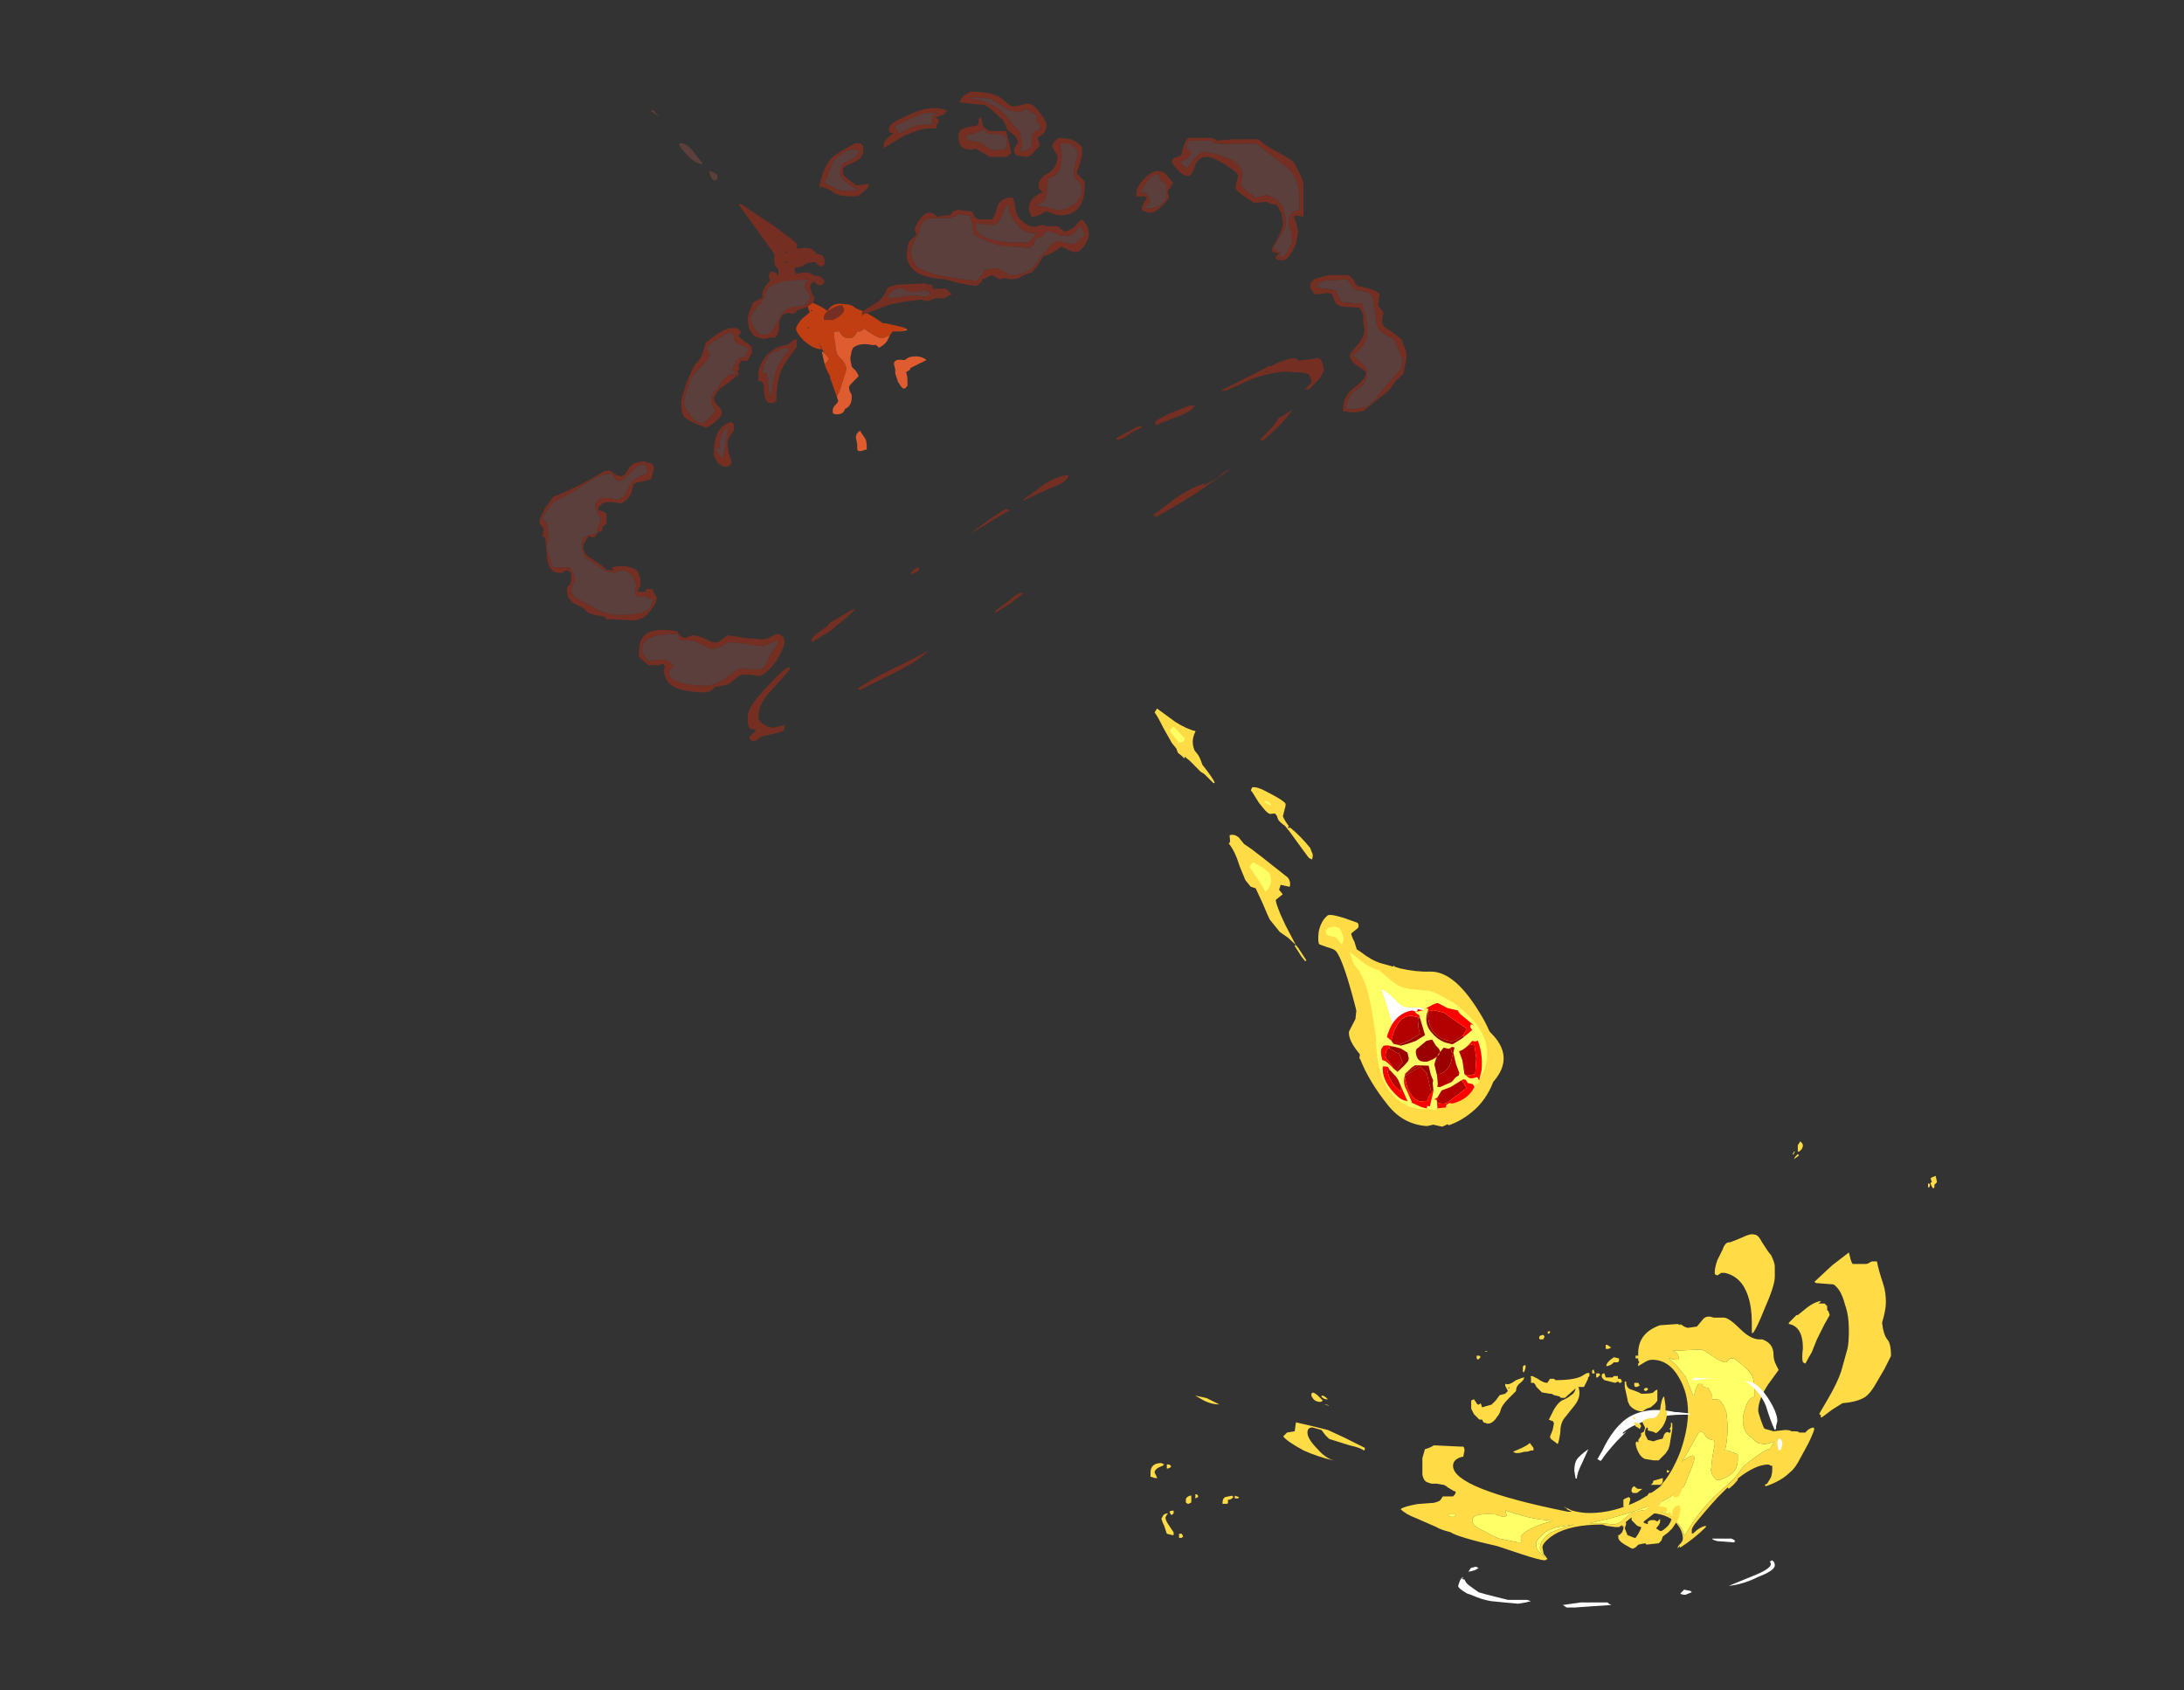 <?xml version="1.0" encoding="UTF-8" standalone="no"?>
<svg xmlns:ffdec="https://www.free-decompiler.com/flash" xmlns:xlink="http://www.w3.org/1999/xlink" ffdec:objectType="frame" height="435.2px" width="562.55px" xmlns="http://www.w3.org/2000/svg">
  <rect width="100%" height="100%" fill="#333333" stroke="none"/>
  <g transform="matrix(1.0, 0.0, 0.0, 1.0, 387.75, 393.0)">
    <use ffdec:characterId="4376" height="18.25" transform="matrix(6.578, 0.0, 0.0, 6.578, -79.92, -99.094)" width="29.05" xlink:href="#shape0"/>
    <use ffdec:characterId="4362" height="17.75" transform="matrix(-5.78, 4.661, -4.661, -5.78, 5.442, -117.97)" width="4.55" xlink:href="#shape1"/>
    <use ffdec:characterId="4350" height="13.65" transform="matrix(-0.443, 1.881, -1.881, -0.443, -2.873, -131.278)" width="14.0" xlink:href="#sprite0"/>
    <use ffdec:characterId="4420" height="12.55" transform="matrix(7.0, 0.0, 0.0, 7.0, -220.15, -364.7)" width="10.15" xlink:href="#shape3"/>
    <use ffdec:characterId="4391" height="8.0" transform="matrix(7.0, 0.0, 0.0, 7.0, -91.4, -50.2)" width="19.55" xlink:href="#shape4"/>
    <use ffdec:characterId="4367" height="23.9" transform="matrix(7.0, 0.0, 0.0, 7.0, -248.7, -369.4)" width="31.9" xlink:href="#shape5"/>
  </g>
  <defs>
    <g id="shape0" transform="matrix(1.0, 0.0, 0.0, 1.0, 16.2, 15.55)">
      <path d="M7.45 -15.15 L7.4 -15.15 7.4 -15.4 7.5 -15.55 Q7.6 -15.45 7.6 -15.4 7.6 -15.25 7.45 -15.15 M7.25 -15.1 Q7.25 -15.0 7.2 -15.05 L7.25 -15.15 7.3 -15.15 7.25 -15.1 M7.3 -14.95 L7.4 -15.05 7.45 -15.0 7.25 -14.85 7.3 -14.95 M8.15 -10.0 Q8.1 -10.0 8.05 -10.05 L8.05 -10.05 8.75 -10.7 9.4 -11.2 9.45 -11.0 Q9.5 -10.8 9.55 -10.75 L10.05 -10.75 Q10.15 -10.75 10.2 -10.8 L10.3 -10.85 10.5 -10.85 Q10.55 -10.55 10.75 -9.95 10.85 -9.65 10.85 -9.25 10.85 -8.95 10.7 -8.45 10.75 -8.0 10.9 -7.8 11.05 -7.65 11.05 -7.15 L10.8 -6.65 10.45 -6.05 Q10.25 -5.7 10.05 -5.55 9.75 -5.35 9.15 -5.3 L8.75 -5.05 8.35 -4.75 8.3 -4.75 8.3 -4.85 8.25 -4.85 8.25 -4.9 8.6 -5.5 Q8.95 -6.1 9.1 -6.55 L9.35 -7.45 Q9.4 -7.7 9.4 -8.15 9.4 -8.75 9.25 -9.15 9.1 -9.75 8.8 -9.95 L8.15 -10.0 M6.5 -10.65 L6.5 -10.25 Q6.5 -9.9 6.1 -9.0 5.8 -8.25 5.65 -8.05 L5.6 -8.05 5.6 -8.45 Q5.6 -9.05 5.45 -9.5 5.2 -10.25 4.55 -10.4 L4.4 -10.4 4.25 -10.3 4.15 -10.35 4.15 -10.45 Q4.15 -10.6 4.25 -10.9 L4.45 -11.3 Q4.5 -11.45 4.55 -11.5 4.6 -11.6 4.75 -11.6 4.9 -11.65 5.25 -11.8 5.55 -11.95 5.7 -11.9 5.85 -11.9 6.0 -11.6 6.25 -11.2 6.35 -11.1 6.5 -10.8 6.5 -10.65 M7.65 -8.95 Q8.0 -9.25 8.3 -9.3 8.3 -9.25 8.2 -9.2 L8.45 -9.2 8.55 -9.1 8.55 -8.95 8.6 -8.9 8.65 -8.75 8.45 -8.4 8.15 -7.8 7.95 -7.3 Q7.8 -7.05 7.7 -6.85 L7.6 -6.9 Q7.55 -7.05 7.6 -7.45 7.6 -8.3 7.05 -8.4 L7.05 -8.45 7.35 -8.75 7.4 -8.75 7.65 -8.95 M2.7 -8.4 L2.8 -8.35 2.8 -8.4 2.95 -8.3 Q3.05 -8.25 3.1 -8.25 L3.45 -8.3 3.7 -8.6 Q3.85 -8.75 4.1 -8.65 L4.5 -8.65 Q4.7 -8.65 5.15 -8.2 5.6 -7.75 6.0 -7.8 6.45 -7.65 6.45 -7.2 6.45 -7.0 6.55 -6.8 L6.65 -6.6 6.25 -6.05 Q5.85 -5.45 5.85 -5.0 5.85 -4.95 5.95 -4.65 6.05 -4.35 6.1 -4.3 L6.45 -4.2 6.9 -4.25 Q7.1 -4.25 7.15 -4.2 L7.25 -4.2 Q7.45 -4.2 7.45 -4.15 L7.7 -4.15 Q7.8 -4.3 8.0 -4.35 L8.05 -4.3 Q8.0 -4.1 7.8 -3.7 L7.5 -3.15 Q7.3 -2.75 7.1 -2.6 6.75 -2.25 6.15 -2.05 L6.1 -2.1 6.2 -2.15 6.35 -2.4 Q6.4 -2.55 6.4 -2.7 L6.4 -2.85 6.35 -2.85 6.25 -2.9 Q5.75 -2.9 5.05 -2.35 L5.05 -2.3 Q4.9 -2.1 4.7 -1.95 L4.65 -2.0 4.25 -1.6 Q3.75 -1.05 3.35 -0.55 3.25 -0.4 3.25 -0.35 L3.25 -0.2 3.3 -0.2 Q3.55 -0.45 3.8 -0.5 L3.8 -0.45 Q3.35 0.0 2.8 0.35 L2.75 0.3 2.8 0.3 Q2.7 0.35 2.7 0.4 L2.7 0.35 Q2.7 0.3 2.8 0.2 2.9 0.1 2.9 0.0 2.9 -0.3 2.65 -0.6 2.25 -1.0 1.55 -1.0 1.2 -1.0 0.85 -0.8 0.5 -0.5 0.4 -0.45 L0.25 -0.45 -0.1 -0.5 -0.25 -0.55 Q-1.5 -0.55 -2.15 -0.15 -2.6 0.15 -2.6 0.35 L-2.55 0.6 -2.4 0.8 -2.5 0.85 Q-2.7 0.85 -3.45 0.6 L-4.35 0.3 Q-5.9 -0.05 -6.2 -0.25 -6.6 -0.35 -6.75 -0.45 L-7.55 -0.8 Q-7.95 -0.95 -8.15 -1.15 -8.05 -1.25 -7.5 -1.35 L-6.85 -1.4 Q-6.65 -1.45 -6.6 -1.5 L-6.5 -1.65 -6.1 -1.65 Q-6.0 -1.75 -6.0 -1.8 L-6.0 -1.85 -6.05 -1.85 -6.3 -2.0 Q-6.35 -2.05 -6.45 -2.1 L-6.75 -2.15 -6.95 -2.15 -7.1 -2.2 Q-7.25 -2.25 -7.3 -2.5 L-7.3 -3.15 -7.2 -3.5 Q-7.0 -3.55 -6.85 -3.65 L-5.8 -3.6 -5.7 -3.6 Q-5.65 -3.55 -5.65 -3.45 L-5.7 -3.2 -5.75 -3.2 Q-6.1 -3.1 -6.1 -2.85 -6.1 -1.95 -1.6 -1.05 L-1.45 -1.05 Q-1.55 -1.1 -1.65 -1.15 L-1.65 -1.2 -1.7 -1.2 -1.75 -1.25 -1.45 -1.1 Q-1.1 -1.0 -0.75 -1.0 0.2 -1.0 1.2 -1.5 1.8 -1.85 2.15 -2.15 L2.0 -2.05 Q2.45 -2.5 2.8 -3.4 3.1 -4.25 3.1 -4.95 3.1 -5.7 2.75 -6.3 2.35 -7.0 1.7 -7.0 1.55 -7.0 1.4 -6.9 L1.15 -6.75 1.15 -6.85 1.2 -6.9 Q1.15 -6.95 1.15 -7.0 L1.15 -7.25 Q1.15 -8.05 2.0 -8.35 L2.7 -8.4 M4.65 -6.95 L4.6 -6.9 Q4.4 -6.9 4.05 -7.15 3.7 -7.4 3.6 -7.4 L2.5 -7.35 Q2.65 -7.3 2.7 -7.2 L2.75 -7.05 2.75 -7.0 Q2.45 -7.0 2.45 -7.05 L2.35 -7.05 Q2.6 -6.85 2.75 -6.65 L3.0 -6.35 3.3 -5.6 3.35 -5.6 3.35 -5.65 3.4 -5.85 3.5 -6.05 3.65 -6.05 3.7 -5.95 Q3.8 -5.9 3.9 -5.9 L4.05 -5.6 4.05 -5.45 4.25 -5.45 Q4.45 -5.4 4.6 -4.95 4.65 -4.6 4.65 -4.3 4.65 -3.85 4.55 -3.45 L4.65 -3.45 5.05 -3.3 5.05 -3.1 Q5.05 -2.85 4.95 -2.7 4.8 -2.45 4.35 -2.3 L4.2 -2.3 4.05 -2.5 4.0 -2.65 4.05 -3.15 4.15 -3.7 Q4.15 -3.85 4.1 -3.85 L3.9 -3.9 3.8 -4.0 3.7 -4.15 3.55 -4.2 3.1 -3.4 2.95 -3.15 2.85 -3.0 Q3.35 -3.4 3.35 -3.15 3.35 -3.0 3.15 -2.55 L2.95 -2.05 Q2.8 -1.9 2.35 -1.6 1.85 -1.3 1.5 -1.25 0.6 -0.9 -0.75 -0.6 L-0.25 -0.6 0.2 -0.55 Q0.45 -0.6 0.7 -0.85 0.85 -1.0 1.05 -1.05 L1.1 -1.05 Q1.5 -1.2 2.0 -1.05 2.4 -1.0 2.7 -0.6 2.95 -0.3 2.95 -0.1 L3.0 -0.15 Q3.55 -1.2 4.7 -2.15 L4.95 -2.4 5.25 -2.8 Q5.4 -2.95 5.75 -3.2 6.1 -3.45 6.25 -3.5 L6.25 -3.45 6.3 -3.5 6.45 -3.75 6.5 -3.8 6.35 -3.75 6.15 -3.7 Q5.85 -3.7 5.75 -3.8 L5.6 -3.95 Q5.25 -4.15 5.25 -4.65 5.25 -4.85 5.35 -5.1 5.45 -5.5 5.7 -5.55 L5.7 -5.85 Q5.7 -6.2 5.6 -6.4 5.4 -6.7 4.9 -7.05 L4.75 -7.05 4.65 -6.95 M0.2 -6.9 Q0.05 -6.75 -0.1 -6.75 -0.1 -6.9 0.2 -7.1 L0.4 -7.05 0.4 -6.95 0.35 -6.9 0.2 -6.9 M12.75 -13.85 L12.75 -13.75 12.7 -13.7 Q12.6 -13.85 12.6 -13.9 12.6 -13.95 12.65 -13.95 L12.6 -14.1 Q12.65 -14.15 12.8 -14.2 L12.85 -13.95 12.75 -13.85 M12.55 -13.75 L12.5 -13.75 12.5 -13.9 12.55 -13.9 Q12.6 -13.85 12.55 -13.75 M-15.35 -5.3 L-15.25 -5.25 Q-15.55 -5.25 -15.85 -5.4 L-16.2 -5.6 -15.75 -5.5 Q-15.45 -5.35 -15.35 -5.3 M-12.6 -4.15 L-12.3 -4.2 -12.25 -4.55 -11.6 -4.4 -11.0 -4.25 -10.35 -3.95 -9.55 -3.55 Q-9.55 -3.45 -9.6 -3.45 -9.7 -3.55 -10.15 -3.65 L-10.95 -3.9 -11.1 -4.05 -11.25 -4.25 -11.6 -4.35 Q-11.8 -4.35 -11.8 -4.15 -11.8 -3.9 -11.4 -3.5 -11.1 -3.15 -10.75 -3.05 -11.4 -3.2 -11.95 -3.45 -12.6 -3.8 -12.75 -4.0 L-12.6 -4.15 M-11.05 -5.45 Q-11.15 -5.45 -11.25 -5.55 L-11.25 -5.6 Q-11.15 -5.6 -11.05 -5.5 L-11.0 -5.45 -11.05 -5.45 M-11.15 -5.25 Q-11.0 -5.25 -10.95 -5.2 L-11.15 -5.25 M-11.3 -5.35 Q-11.55 -5.35 -11.65 -5.6 -11.65 -5.9 -11.2 -5.4 -11.25 -5.35 -11.3 -5.35 M-6.2 -0.85 Q-6.1 -0.85 -6.05 -0.85 L-6.0 -0.95 -6.3 -0.95 -6.2 -0.85 M-1.15 -5.7 Q-1.15 -5.45 -1.35 -5.2 L-1.75 -4.7 Q-1.9 -4.5 -1.9 -4.15 -1.95 -3.8 -2.0 -3.7 L-2.2 -3.85 Q-2.3 -3.9 -2.3 -4.0 L-2.2 -4.25 -2.15 -4.5 Q-2.15 -4.55 -2.2 -4.6 L-2.35 -4.65 -2.15 -5.05 Q-2.0 -5.3 -1.85 -5.4 -1.6 -5.5 -1.5 -5.6 -1.3 -5.7 -1.3 -5.95 L-1.2 -5.95 Q-1.15 -5.85 -1.15 -5.7 M-3.4 -3.55 Q-3.1 -3.7 -3.1 -3.75 L-2.95 -3.55 -2.95 -3.45 -3.05 -3.45 Q-3.15 -3.4 -3.25 -3.4 L-3.3 -3.4 -3.5 -3.35 -3.65 -3.35 -3.75 -3.4 -3.4 -3.55 M-4.7 -0.2 Q-4.55 -0.1 -4.3 0.0 L-3.55 0.15 -3.4 0.15 Q-3.55 -0.1 -3.2 -0.3 -2.9 -0.5 -2.35 -0.65 L-2.2 -0.7 Q-2.9 -0.75 -3.4 -0.9 L-4.05 -1.1 -4.0 -0.9 Q-4.05 -0.85 -4.15 -0.85 L-4.3 -0.9 Q-4.35 -0.95 -4.55 -0.95 -5.35 -1.0 -5.35 -0.7 -5.35 -0.55 -5.1 -0.4 L-4.7 -0.2 M-1.7 -0.45 L-1.35 -0.55 -2.0 -0.45 Q-2.25 -0.4 -2.5 -0.25 L-2.75 0.0 Q-2.85 0.1 -2.85 0.25 -2.85 0.35 -2.75 0.5 L-2.5 0.75 -2.6 0.6 -2.7 0.4 Q-2.7 0.05 -2.25 -0.25 L-1.7 -0.45" fill="#ffdc45" fill-rule="evenodd" stroke="none"/>
      <path d="M4.65 -6.95 L4.75 -7.05 4.9 -7.05 Q5.4 -6.7 5.6 -6.4 5.7 -6.2 5.7 -5.85 L5.7 -5.55 Q5.45 -5.5 5.35 -5.1 5.25 -4.85 5.25 -4.65 5.25 -4.15 5.6 -3.95 L5.75 -3.8 Q5.85 -3.7 6.15 -3.7 L6.35 -3.75 6.5 -3.8 6.45 -3.75 6.3 -3.5 6.25 -3.45 6.25 -3.5 Q6.1 -3.45 5.75 -3.2 5.4 -2.95 5.25 -2.8 L4.95 -2.4 4.7 -2.15 Q3.55 -1.2 3.0 -0.15 L2.95 -0.1 Q2.95 -0.3 2.7 -0.6 2.4 -1.0 2.0 -1.05 1.5 -1.2 1.1 -1.05 L1.05 -1.05 Q0.85 -1.0 0.7 -0.85 0.45 -0.6 0.2 -0.55 L-0.25 -0.6 -0.75 -0.6 Q0.6 -0.9 1.5 -1.25 1.85 -1.3 2.35 -1.6 2.8 -1.9 2.95 -2.05 L3.15 -2.55 Q3.35 -3.0 3.35 -3.15 3.35 -3.4 2.85 -3.0 L2.95 -3.15 3.1 -3.4 3.55 -4.2 3.7 -4.15 3.8 -4.0 3.9 -3.9 4.1 -3.85 Q4.15 -3.85 4.15 -3.7 L4.05 -3.15 4.0 -2.65 4.05 -2.5 4.2 -2.3 4.35 -2.3 Q4.8 -2.45 4.95 -2.7 5.05 -2.85 5.05 -3.1 L5.05 -3.3 4.65 -3.45 4.55 -3.45 Q4.65 -3.85 4.65 -4.3 4.65 -4.6 4.6 -4.95 4.45 -5.4 4.25 -5.45 L4.05 -5.45 4.05 -5.6 3.9 -5.9 Q3.8 -5.9 3.7 -5.95 L3.65 -6.05 3.5 -6.05 3.4 -5.85 3.35 -5.65 3.35 -5.6 3.3 -5.6 3.0 -6.35 2.75 -6.65 Q2.6 -6.85 2.35 -7.05 L2.45 -7.05 Q2.45 -7.0 2.75 -7.0 L2.75 -7.05 2.7 -7.2 Q2.65 -7.3 2.5 -7.35 L3.6 -7.4 Q3.7 -7.4 4.05 -7.15 4.4 -6.9 4.6 -6.9 L4.65 -6.95 M-6.2 -0.85 L-6.3 -0.95 -6.0 -0.95 -6.05 -0.85 Q-6.1 -0.85 -6.2 -0.85 M-1.7 -0.45 L-2.25 -0.25 Q-2.7 0.05 -2.7 0.4 L-2.6 0.6 -2.5 0.75 -2.75 0.5 Q-2.85 0.35 -2.85 0.25 -2.85 0.1 -2.75 0.0 L-2.5 -0.25 Q-2.25 -0.4 -2.0 -0.45 L-1.35 -0.55 -1.7 -0.45 M-4.7 -0.2 L-5.1 -0.4 Q-5.35 -0.55 -5.35 -0.7 -5.35 -1.0 -4.55 -0.95 -4.35 -0.95 -4.3 -0.9 L-4.15 -0.85 Q-4.05 -0.85 -4.0 -0.9 L-4.05 -1.1 -3.4 -0.9 Q-2.9 -0.75 -2.2 -0.7 L-2.35 -0.65 Q-2.9 -0.5 -3.2 -0.3 -3.55 -0.1 -3.4 0.15 L-3.55 0.15 -4.3 0.0 Q-4.55 -0.1 -4.7 -0.2" fill="#ffff66" fill-rule="evenodd" stroke="none"/>
      <path d="M3.35 -6.3 L4.15 -6.25 3.8 -6.25 3.35 -6.2 3.25 -6.2 3.35 -6.3 M3.2 -4.85 L2.9 -4.85 Q1.9 -4.85 1.05 -4.45 0.8 -4.35 0.55 -4.15 L0.55 -4.1 0.7 -4.2 0.3 -3.8 Q-0.15 -3.3 -0.3 -3.05 L-0.35 -3.05 Q-0.4 -3.1 -0.45 -3.1 L-0.25 -3.45 Q0.15 -4.3 0.7 -4.7 1.45 -5.2 2.6 -4.95 L2.7 -4.95 3.15 -4.9 3.2 -4.85 M5.35 -6.15 Q5.75 -6.2 6.2 -5.55 6.6 -4.95 6.6 -4.6 L6.55 -4.4 6.55 -4.3 6.5 -4.25 Q6.35 -4.55 6.15 -5.2 5.9 -5.8 5.35 -6.15 M6.75 -3.85 L6.8 -3.75 6.75 -3.5 6.65 -3.45 Q6.6 -3.65 6.6 -3.75 6.6 -3.85 6.65 -3.9 L6.75 -3.9 6.75 -3.85 M6.45 0.9 Q6.5 0.95 6.5 1.05 6.5 1.25 5.85 1.5 5.25 1.8 4.7 1.85 L5.8 1.4 Q6.5 1.1 6.3 0.9 L6.4 0.85 6.45 0.9 M4.9 0.05 L4.95 0.1 4.9 0.15 4.25 0.1 Q4.05 0.05 4.05 0.0 L4.8 0.0 4.9 0.05 M3.25 2.1 L3.0 2.2 Q2.85 2.2 2.8 2.15 L2.95 2.0 3.2 2.05 3.25 2.1 M0.1 2.6 L-0.65 2.65 -1.35 2.7 -1.65 2.7 -1.8 2.6 -1.1 2.5 -0.05 2.5 0.0 2.55 0.1 2.6 M-1.05 -2.95 Q-1.25 -2.55 -1.25 -2.35 L-1.3 -2.35 -1.35 -2.65 Q-1.35 -2.95 -1.25 -3.1 -1.15 -3.25 -0.8 -3.5 L-1.05 -2.95 M-5.85 1.7 Q-5.8 1.55 -5.7 1.5 L-5.75 1.6 -5.75 1.55 -5.7 1.6 -5.65 1.6 Q-5.6 1.75 -5.45 1.85 L-5.1 2.1 -4.75 2.2 -3.95 2.4 -3.2 2.4 -3.05 2.45 -3.25 2.5 -3.55 2.55 -4.1 2.5 -4.6 2.45 Q-4.95 2.4 -5.4 2.2 L-5.55 2.15 Q-5.9 1.95 -5.9 1.85 L-5.85 1.7 M-5.2 1.1 L-5.1 1.15 Q-5.2 1.25 -5.5 1.3 L-5.4 1.15 -5.2 1.1" fill="#ffffff" fill-rule="evenodd" stroke="none"/>
    </g>
    <g id="shape1" transform="matrix(1.0, 0.0, 0.0, 1.0, 2.3, 2.95)">
      <path d="M1.05 -2.8 L1.05 -2.75 1.25 -2.7 1.45 -2.45 1.65 -2.35 Q2.25 -1.8 2.25 -0.95 2.25 0.1 2.0 0.9 L2.0 0.95 1.9 1.05 1.9 1.15 Q1.9 1.7 1.7 1.9 L1.25 2.1 1.05 2.3 1.0 2.4 0.8 2.85 Q0.3 4.0 0.3 4.35 0.3 4.45 0.45 4.65 L0.6 4.9 Q0.6 5.0 0.35 5.25 0.05 5.5 -0.25 5.5 -0.4 5.5 -0.9 4.65 -0.9 4.55 -0.8 4.5 L-0.5 4.5 Q-0.45 4.45 -0.4 4.2 L-0.3 3.95 -0.35 3.8 Q-0.45 3.35 -0.65 3.05 L-0.9 2.7 -0.95 2.7 -0.95 2.65 -1.05 2.5 Q-1.4 2.05 -1.8 1.75 -2.45 1.25 -2.25 -0.35 -2.2 -0.8 -2.1 -1.15 L-2.1 -1.2 Q-2.25 -2.4 -1.1 -2.6 -0.5 -2.95 0.15 -2.95 0.65 -2.95 1.05 -2.8 M1.35 4.75 L1.35 4.95 1.3 5.4 1.25 5.4 1.25 5.25 1.3 4.75 1.35 4.75 M1.25 5.4 L1.3 5.75 1.4 6.1 1.4 6.65 1.35 6.85 1.25 7.2 1.1 7.8 1.2 7.95 1.2 8.25 1.05 8.75 Q0.85 9.25 0.85 9.6 L0.8 9.6 0.75 9.65 0.65 9.8 Q0.5 9.75 0.45 9.55 L0.45 9.25 Q0.35 8.95 0.25 8.5 L0.0 7.4 Q0.0 7.2 0.15 7.1 L0.35 7.35 0.5 7.25 0.5 7.05 0.8 7.05 Q0.85 7.05 1.0 6.55 L1.1 6.15 1.25 5.4 M0.25 8.1 L0.25 8.15 Q0.25 8.25 0.25 8.35 L0.25 8.1 M0.05 12.15 L0.1 12.65 0.15 12.9 0.2 12.85 Q0.2 12.95 0.25 13.15 L0.2 13.3 0.2 13.55 0.1 14.15 Q0.0 14.6 0.0 14.75 L-0.15 14.8 -0.35 14.05 Q-0.5 13.6 -0.7 13.35 -0.35 13.2 -0.25 12.85 L-0.25 12.7 Q-0.25 12.55 -0.15 12.3 -0.15 11.8 -0.1 11.55 L-0.05 11.55 0.0 12.0 0.05 12.15 M-1.2 7.55 Q-1.2 7.45 -1.05 7.35 L-1.0 7.45 -1.0 7.55 -1.05 8.6 -1.05 8.85 Q-1.0 9.0 -1.0 9.15 L-1.05 9.3 -1.05 9.4 -0.9 9.5 Q-0.85 9.6 -0.85 9.75 L-0.85 10.05 -0.9 10.45 -0.9 10.55 -1.0 10.6 Q-1.15 10.55 -1.35 10.05 -1.55 9.6 -1.55 9.45 -1.55 9.4 -1.4 9.3 L-1.2 9.15 Q-1.15 8.95 -1.15 8.75 L-1.1 8.75 -1.1 8.7 -1.15 8.7 Q-1.25 8.25 -1.25 7.7 L-1.2 7.55" fill="#ffdc45" fill-rule="evenodd" stroke="none"/>
      <path d="M0.2 0.15 Q0.3 -0.15 0.5 -0.15 0.65 -0.15 0.65 0.1 0.65 0.55 0.25 1.45 L-0.1 2.35 Q-0.2 2.2 -0.25 1.75 -0.25 1.45 -0.4 1.3 L-0.85 0.9 -0.85 0.45 Q-0.85 0.2 -0.6 0.25 -0.25 0.25 0.0 0.8 L0.2 0.15" fill="#ffffff" fill-rule="evenodd" stroke="none"/>
      <path d="M1.05 -2.05 Q1.9 -1.55 1.9 -0.65 1.9 0.15 1.1 1.15 L0.75 1.75 Q0.1 2.85 0.1 3.45 L0.1 3.6 -0.05 4.05 -0.2 3.4 Q-0.3 3.1 -0.45 2.9 -0.55 2.25 -0.65 2.05 -0.7 1.9 -0.9 1.7 L-1.25 1.35 Q-1.4 1.25 -1.55 0.9 L-1.75 0.4 Q-2.2 -1.25 -1.3 -1.95 -0.8 -2.35 0.0 -2.35 0.45 -2.35 1.05 -2.05 M0.2 0.15 L0.0 0.8 Q-0.25 0.25 -0.6 0.25 -0.85 0.2 -0.85 0.45 L-0.85 0.9 -0.4 1.3 Q-0.25 1.45 -0.25 1.75 -0.2 2.2 -0.1 2.35 L0.25 1.45 Q0.65 0.55 0.65 0.1 0.65 -0.15 0.5 -0.15 0.3 -0.15 0.2 0.15 M0.15 5.1 Q0.15 5.15 0.0 5.15 L-0.2 5.05 -0.3 4.9 Q-0.25 4.6 -0.15 4.5 L0.0 4.4 0.0 4.7 0.05 4.8 Q0.15 4.9 0.2 5.0 L0.15 5.1 M0.5 7.7 Q0.65 7.5 0.9 7.5 L0.9 7.55 Q0.85 7.8 0.8 8.5 L0.7 8.55 Q0.55 8.55 0.6 8.55 0.4 8.1 0.4 7.9 0.4 7.85 0.5 7.7 M-1.05 9.95 Q-1.1 9.95 -1.15 9.75 L-1.1 9.7 -1.05 9.85 -1.0 9.95 -1.05 9.95 M-0.05 13.95 L-0.2 13.95 -0.25 13.45 Q-0.25 13.4 -0.2 13.35 L-0.1 13.35 0.0 13.4 0.0 13.9 -0.05 13.95" fill="#ffff66" fill-rule="evenodd" stroke="none"/>
    </g>
    <g id="sprite0" transform="matrix(1.0, 0.0, 0.0, 1.0, 7.0, 13.65)">
      <use ffdec:characterId="4349" height="1.95" transform="matrix(7.0, 0.0, 0.0, 7.0, -7.0, -13.65)" width="2.0" xlink:href="#shape2"/>
    </g>
    <g id="shape2" transform="matrix(1.0, 0.0, 0.0, 1.0, 1.0, 1.95)">
      <path d="M-0.4 -1.45 L-0.35 -1.6 -0.4 -1.7 -0.15 -1.8 0.15 -1.85 0.2 -1.75 Q0.2 -1.65 0.25 -1.6 L0.3 -1.6 0.45 -1.75 0.75 -1.5 Q0.85 -1.45 0.85 -1.3 0.85 -1.25 0.75 -1.25 L0.65 -1.2 0.65 -1.15 Q0.8 -1.05 0.85 -1.1 L0.9 -0.95 Q0.9 -0.8 0.7 -0.65 L0.5 -0.55 0.55 -0.5 0.8 -0.55 Q0.7 -0.3 0.45 -0.2 L0.45 -0.3 0.4 -0.3 0.3 -0.2 Q0.25 -0.1 0.15 -0.1 0.05 -0.1 0.05 -0.15 L0.1 -0.3 0.1 -0.35 0.25 -0.45 0.5 -0.35 0.5 -0.4 0.25 -0.6 Q0.0 -0.55 0.0 -0.4 L0.0 -0.3 -0.1 -0.5 -0.35 -0.8 -0.6 -0.65 -0.3 -0.8 Q-0.15 -0.6 0.0 -0.6 0.15 -0.6 0.25 -0.75 L0.35 -0.65 Q0.45 -0.55 0.5 -0.55 L0.25 -0.8 0.35 -0.95 0.65 -1.1 0.65 -1.15 0.55 -1.15 0.35 -1.05 0.3 -1.2 Q0.2 -1.35 0.0 -1.35 -0.15 -1.35 -0.25 -1.25 L-0.3 -1.3 -0.4 -1.45 M-0.05 -0.2 L-0.1 -0.15 -0.15 -0.15 Q-0.4 -0.15 -0.55 -0.25 -0.65 -0.35 -0.65 -0.45 L-0.65 -0.55 -0.6 -0.55 -0.45 -0.6 -0.35 -0.65 -0.2 -0.5 -0.05 -0.3 -0.05 -0.2 M-0.8 -0.7 L-0.85 -0.8 -0.85 -1.0 -0.65 -1.5 -0.5 -1.45 -0.4 -1.35 Q-0.35 -1.3 -0.35 -1.2 -0.35 -0.8 -0.8 -0.7" fill="#b30000" fill-rule="evenodd" stroke="none"/>
      <path d="M0.05 -0.15 L0.0 -0.15 0.0 -0.2 -0.05 -0.15 -0.05 -0.2 -0.05 -0.3 -0.2 -0.5 -0.35 -0.65 -0.45 -0.6 -0.6 -0.55 -0.65 -0.55 -0.65 -0.6 -0.6 -0.65 -0.75 -0.65 -0.8 -0.7 Q-0.35 -0.8 -0.35 -1.2 -0.35 -1.3 -0.4 -1.35 L-0.5 -1.45 -0.5 -1.5 -0.4 -1.45 -0.3 -1.3 -0.25 -1.25 Q-0.15 -1.35 0.0 -1.35 0.2 -1.35 0.3 -1.2 L0.35 -1.05 0.55 -1.15 0.65 -1.15 0.65 -1.1 0.35 -0.95 0.25 -0.8 0.5 -0.55 Q0.45 -0.55 0.35 -0.65 L0.25 -0.75 Q0.15 -0.6 0.0 -0.6 -0.15 -0.6 -0.3 -0.8 L-0.6 -0.65 -0.35 -0.8 -0.1 -0.5 0.0 -0.3 0.0 -0.4 Q0.0 -0.55 0.25 -0.6 L0.5 -0.4 0.5 -0.35 0.25 -0.45 0.1 -0.35 0.1 -0.3 0.05 -0.15" fill="#990000" fill-rule="evenodd" stroke="none"/>
      <path d="M0.05 -1.95 L0.25 -1.95 0.35 -1.9 Q0.65 -1.85 0.8 -1.55 L0.8 -1.5 0.85 -1.45 0.9 -1.45 1.0 -1.15 1.0 -1.0 0.95 -0.75 0.95 -0.65 Q0.95 -0.55 0.8 -0.35 0.6 -0.1 0.35 -0.1 0.2 0.0 0.1 0.0 L-0.05 -0.05 -0.1 -0.05 Q-0.6 -0.05 -0.75 -0.4 L-0.75 -0.5 -0.8 -0.5 -0.8 -0.6 Q-1.0 -0.8 -1.0 -0.85 L-0.95 -1.05 -0.95 -1.25 -0.9 -1.3 -0.75 -1.6 -0.55 -1.7 Q-0.3 -1.9 0.05 -1.95 M0.05 -0.15 Q0.05 -0.1 0.15 -0.1 0.25 -0.1 0.3 -0.2 L0.4 -0.3 0.45 -0.3 0.45 -0.2 Q0.7 -0.3 0.8 -0.55 L0.55 -0.5 0.5 -0.55 0.7 -0.65 Q0.9 -0.8 0.9 -0.95 L0.85 -1.1 Q0.8 -1.05 0.65 -1.15 L0.65 -1.2 0.75 -1.25 Q0.85 -1.25 0.85 -1.3 0.85 -1.45 0.75 -1.5 L0.45 -1.75 0.3 -1.6 0.25 -1.6 Q0.2 -1.65 0.2 -1.75 L0.15 -1.85 -0.15 -1.8 -0.4 -1.7 -0.35 -1.6 -0.4 -1.45 -0.5 -1.5 -0.5 -1.45 -0.65 -1.5 -0.85 -1.0 -0.85 -0.8 -0.8 -0.7 -0.75 -0.65 -0.6 -0.65 -0.65 -0.6 -0.65 -0.55 -0.65 -0.45 Q-0.65 -0.35 -0.55 -0.25 -0.4 -0.15 -0.15 -0.15 L-0.1 -0.15 -0.05 -0.2 -0.05 -0.15 0.0 -0.2 0.0 -0.15 0.05 -0.15" fill="#ff0000" fill-rule="evenodd" stroke="none"/>
      <path d="M0.2 -1.9 L0.25 -1.95 0.3 -1.95 0.35 -1.9 0.4 -1.9 0.35 -1.85 Q0.35 -1.8 0.35 -1.75 L0.3 -1.7 0.3 -1.65 0.5 -1.45 0.6 -1.3 0.75 -1.25 0.8 -1.2 0.8 -1.25 0.95 -1.3 1.0 -1.25 1.0 -1.1 0.95 -1.1 0.95 -1.15 0.65 -1.15 0.5 -1.1 0.45 -1.1 Q0.4 -1.05 0.3 -1.0 L0.2 -0.95 0.25 -0.7 0.3 -0.65 0.45 -0.55 0.5 -0.55 Q0.65 -0.55 0.75 -0.65 L0.95 -0.8 1.0 -0.75 0.6 -0.45 0.55 -0.4 0.45 -0.25 0.4 -0.2 Q0.4 -0.1 0.45 -0.05 L0.3 -0.05 0.3 -0.1 Q0.3 -0.15 0.4 -0.3 L0.45 -0.4 0.3 -0.5 0.2 -0.55 0.15 -0.55 0.05 -0.5 0.0 -0.35 0.0 -0.15 Q0.0 -0.05 0.05 0.0 L-0.15 0.0 -0.15 -0.05 -0.1 -0.15 -0.05 -0.2 -0.05 -0.35 Q-0.1 -0.45 -0.2 -0.6 L-0.35 -0.75 -0.7 -0.55 Q-0.7 -0.5 -0.75 -0.45 L-0.75 -0.5 -0.8 -0.6 -0.85 -0.6 -0.85 -0.7 Q-0.55 -0.65 -0.4 -0.9 -0.3 -1.05 -0.3 -1.2 L-0.3 -1.3 -0.45 -1.45 -0.65 -1.6 -0.7 -1.55 -0.75 -1.55 -0.75 -1.6 -0.7 -1.65 -0.6 -1.7 -0.6 -1.75 -0.55 -1.75 -0.5 -1.8 -0.45 -1.7 -0.45 -1.65 Q-0.25 -1.55 -0.2 -1.45 L-0.05 -1.55 0.2 -1.65 0.25 -1.75 0.25 -1.8 0.2 -1.9 M0.2 -1.55 L0.05 -1.45 -0.15 -1.35 -0.25 -1.35 -0.25 -1.3 -0.2 -1.25 -0.2 -1.15 -0.1 -1.1 Q0.0 -1.05 0.15 -1.05 L0.35 -1.15 0.5 -1.2 0.55 -1.2 0.55 -1.25 0.4 -1.45 0.3 -1.5 0.25 -1.55 0.2 -1.55 M0.15 -0.8 Q0.15 -0.9 0.1 -0.95 0.0 -1.1 -0.1 -1.1 -0.15 -1.1 -0.2 -1.0 L-0.3 -0.9 -0.25 -0.8 -0.05 -0.65 0.0 -0.65 Q0.15 -0.7 0.15 -0.8" fill="#ffff66" fill-rule="evenodd" stroke="none"/>
    </g>
    <g id="shape3" transform="matrix(1.0, 0.0, 0.0, 1.0, 31.45, 52.1)">
      <path d="M-31.15 -51.85 L-31.35 -52.0 -31.45 -52.05 -31.35 -52.1 -31.15 -51.85 M-30.4 -50.85 Q-30.25 -50.95 -29.95 -50.65 -29.75 -50.4 -29.55 -50.15 L-29.55 -50.1 Q-29.95 -50.15 -30.4 -50.8 L-30.4 -50.85 M-29.25 -49.65 L-29.3 -49.85 Q-29.2 -49.85 -29.05 -49.75 -28.95 -49.65 -29.0 -49.6 L-29.0 -49.55 -29.1 -49.5 Q-29.15 -49.5 -29.25 -49.65" fill="#5b3f3c" fill-rule="evenodd" stroke="none"/>
      <path d="M-25.8 -46.4 Q-25.95 -46.3 -26.1 -46.3 -26.15 -46.35 -26.15 -46.2 L-26.1 -46.05 -26.0 -45.95 Q-26.0 -45.85 -26.1 -45.75 L-26.05 -45.7 -26.0 -45.7 -26.0 -45.6 Q-26.0 -45.5 -26.1 -45.4 -26.2 -45.3 -26.2 -45.15 -26.05 -44.9 -26.05 -44.8 L-26.1 -44.7 -26.1 -44.65 -26.25 -44.6 Q-26.45 -44.6 -26.65 -45.05 -26.75 -45.25 -26.8 -45.5 L-26.8 -45.55 Q-26.95 -45.55 -27.05 -45.8 L-27.1 -45.95 Q-27.1 -46.25 -26.85 -46.1 L-26.75 -46.0 -26.75 -46.25 Q-26.9 -46.35 -26.9 -46.55 L-26.9 -46.8 Q-27.3 -47.35 -28.2 -48.6 L-28.15 -48.65 -26.95 -47.85 Q-26.05 -47.2 -26.05 -47.15 L-26.1 -47.0 -26.0 -47.0 Q-25.5 -47.1 -25.35 -46.8 -25.05 -46.8 -25.05 -46.5 L-25.05 -46.4 -25.1 -46.4 -25.1 -46.35 -25.2 -46.35 Q-25.25 -46.35 -25.4 -46.5 -25.65 -46.5 -25.8 -46.4 M-25.3 -46.0 Q-25.15 -45.95 -25.05 -45.8 L-25.1 -45.7 Q-25.15 -45.65 -25.25 -45.65 -25.3 -45.65 -25.4 -45.75 -25.55 -45.85 -25.6 -46.0 L-25.3 -46.0 M-26.45 -46.9 L-26.5 -46.85 -26.45 -46.85 -26.4 -46.9 -26.45 -46.9 M-26.5 -46.5 L-26.5 -46.45 -26.4 -46.5 -26.45 -46.55 -26.45 -46.5 -26.5 -46.5" fill="#752f22" fill-rule="evenodd" stroke="none"/>
      <path d="M-24.9 -42.95 L-24.9 -42.9 -25.05 -43.15 -25.3 -43.55 -25.15 -43.35 -25.15 -43.3 -25.2 -43.3 Q-25.45 -43.3 -25.8 -43.6 -26.1 -43.9 -26.1 -44.05 -26.1 -44.15 -25.9 -44.4 L-25.6 -44.65 -25.65 -44.8 -25.7 -45.0 -25.6 -45.05 Q-25.1 -44.85 -24.95 -44.7 -24.75 -45.05 -24.3 -44.95 -24.05 -44.95 -23.9 -44.8 -23.75 -44.75 -23.45 -44.6 L-23.2 -44.45 -22.9 -44.25 -22.8 -44.25 -22.15 -44.1 -22.05 -44.05 -22.25 -43.95 -22.55 -43.95 -22.65 -43.8 Q-22.9 -43.7 -22.95 -43.7 -23.1 -43.7 -23.6 -44.05 -23.7 -43.95 -23.75 -43.95 L-23.85 -43.95 -23.9 -43.85 Q-24.0 -43.7 -24.15 -43.7 -24.4 -43.7 -24.5 -43.95 L-24.6 -43.95 Q-24.7 -43.95 -24.7 -43.9 L-24.7 -43.75 -24.65 -43.45 Q-24.65 -43.1 -24.45 -42.95 -24.25 -42.75 -24.25 -42.55 L-24.5 -41.75 -24.6 -41.55 -24.85 -42.25 -24.85 -42.3 -25.0 -42.6 -25.05 -42.75 -24.95 -42.85 -24.9 -42.95 M-25.55 -44.7 L-25.5 -44.7 -25.55 -44.75 -25.55 -44.7 M-24.95 -44.4 L-24.95 -44.4 M-25.6 -44.05 L-25.65 -44.1 -25.7 -44.1 -25.6 -44.05" fill="#c03e12" fill-rule="evenodd" stroke="none"/>
      <path d="M-22.15 -44.1 L-22.0 -44.0 -22.25 -43.95 -22.05 -44.05 -22.15 -44.1 M-22.65 -43.8 L-22.75 -43.6 Q-22.85 -43.45 -23.05 -43.35 L-23.15 -43.45 -23.3 -43.45 Q-23.75 -43.55 -24.0 -43.35 L-24.05 -43.25 -24.1 -43.0 -24.1 -42.9 -24.05 -42.65 -23.9 -42.5 Q-23.8 -42.35 -23.8 -42.3 L-24.0 -42.1 Q-24.15 -41.95 -24.15 -41.9 -24.15 -41.8 -24.1 -41.7 -24.05 -41.65 -24.05 -41.55 -24.05 -41.2 -24.3 -41.1 -24.35 -40.9 -24.6 -40.9 -24.7 -40.9 -24.75 -40.95 L-24.75 -41.05 Q-24.75 -41.15 -24.65 -41.25 -24.55 -41.35 -24.55 -41.4 L-24.6 -41.55 -24.5 -41.75 -24.25 -42.55 Q-24.25 -42.75 -24.45 -42.95 -24.65 -43.1 -24.65 -43.45 L-24.7 -43.75 -24.7 -43.9 Q-24.7 -43.95 -24.6 -43.95 L-24.5 -43.95 Q-24.4 -43.7 -24.15 -43.7 -24.0 -43.7 -23.9 -43.85 L-23.85 -43.95 -23.75 -43.95 Q-23.7 -43.95 -23.6 -44.05 -23.1 -43.7 -22.95 -43.7 -22.9 -43.7 -22.65 -43.8 M-25.05 -42.75 L-25.15 -43.2 -25.1 -43.2 -24.9 -42.95 -24.95 -42.85 -25.05 -42.75 M-22.5 -42.75 Q-22.5 -42.95 -22.15 -42.9 L-22.1 -42.9 -21.95 -43.0 Q-21.55 -43.1 -21.3 -42.9 L-21.9 -42.6 -21.9 -42.55 -22.05 -42.45 Q-22.0 -42.3 -22.0 -42.1 L-22.0 -41.95 -22.05 -41.9 Q-22.05 -41.85 -22.15 -41.85 -22.2 -41.85 -22.35 -42.1 L-22.45 -42.4 -22.45 -42.55 -22.5 -42.75 M-23.55 -40.0 Q-23.5 -39.9 -23.5 -39.7 L-23.5 -39.6 -23.55 -39.6 -23.7 -39.55 -23.8 -39.55 -23.85 -39.6 -23.85 -39.8 -23.9 -40.05 Q-23.9 -40.2 -23.75 -40.3 L-23.55 -40.0" fill="#df5c31" fill-rule="evenodd" stroke="none"/>
    </g>
    <g id="shape4" transform="matrix(1.0, 0.0, 0.0, 1.0, 10.7, 9.05)">
      <path d="M7.3 -8.1 L7.25 -8.05 7.15 -8.05 7.15 -8.15 7.25 -8.15 7.3 -8.1 M1.3 -8.05 L1.3 -8.15 1.4 -8.15 1.45 -8.1 1.35 -8.0 1.3 -8.05 M1.6 -8.3 Q1.65 -8.35 1.7 -8.3 L1.6 -8.3 M3.0 -7.7 L3.0 -7.75 3.05 -7.8 3.1 -7.8 3.1 -7.7 3.05 -7.55 3.0 -7.55 3.0 -7.7 M4.0 -9.0 L3.95 -8.95 3.9 -9.0 3.95 -9.05 4.0 -9.05 4.0 -9.0 M3.75 -8.75 L3.65 -8.75 Q3.6 -8.75 3.6 -8.8 3.6 -8.9 3.7 -8.9 3.75 -8.95 3.8 -8.85 L3.75 -8.75 M5.6 -7.65 L5.65 -7.5 5.55 -7.5 5.55 -7.6 5.6 -7.65 M6.1 -8.55 L6.25 -8.45 6.15 -8.4 6.05 -8.4 6.05 -8.55 6.1 -8.55 M5.95 -7.3 Q5.9 -7.35 5.9 -7.4 5.9 -7.5 6.0 -7.5 L6.05 -7.35 6.2 -7.35 Q6.25 -7.35 6.3 -7.35 L6.35 -7.4 6.5 -7.4 6.5 -7.3 6.6 -7.3 6.65 -7.2 6.6 -7.15 6.55 -7.15 6.5 -7.2 6.4 -7.15 6.0 -7.25 5.95 -7.3 M5.85 -7.45 L5.75 -7.35 5.7 -7.35 5.7 -7.5 5.8 -7.5 5.85 -7.45 M5.4 -7.35 L5.4 -7.3 5.25 -7.0 5.0 -7.0 4.55 -6.6 4.4 -6.6 4.35 -6.65 4.15 -6.7 4.05 -6.75 4.0 -6.75 3.7 -6.8 3.5 -7.0 3.45 -7.1 3.4 -7.15 3.3 -7.15 3.3 -7.35 Q3.25 -7.4 3.35 -7.4 L3.55 -7.3 Q3.75 -7.15 3.9 -7.15 L4.0 -7.3 4.15 -7.3 4.2 -7.25 Q5.0 -7.25 5.25 -7.45 5.4 -7.55 5.45 -7.5 L5.45 -7.4 5.4 -7.35 M3.05 -7.35 Q3.05 -7.25 2.85 -7.1 2.75 -7.0 2.75 -6.85 L2.5 -6.6 Q2.25 -6.35 2.2 -6.2 2.15 -6.0 2.05 -5.9 1.9 -5.65 1.7 -5.65 L1.55 -5.7 1.5 -5.8 1.4 -5.8 1.2 -6.0 1.1 -6.2 1.1 -6.5 1.2 -6.55 1.3 -6.4 Q1.35 -6.3 1.45 -6.4 L1.5 -6.25 1.85 -6.35 Q1.9 -6.4 2.0 -6.5 L2.15 -6.7 2.35 -6.75 2.45 -6.85 2.35 -7.05 Q2.35 -7.15 2.4 -7.1 L2.45 -7.1 Q2.55 -7.1 2.75 -7.25 3.0 -7.35 3.05 -7.35 M2.5 -7.0 L2.45 -6.95 2.5 -6.95 2.5 -7.0 M7.95 -6.9 L7.95 -6.5 Q7.9 -6.4 7.7 -6.25 L7.55 -6.2 7.4 -6.1 Q7.15 -6.1 6.95 -6.3 6.85 -6.45 6.85 -6.55 L6.75 -7.0 6.75 -7.2 6.8 -7.2 Q6.8 -6.95 7.0 -6.9 7.3 -6.8 7.35 -6.75 7.75 -6.75 7.8 -6.8 7.9 -6.9 7.95 -6.9 M8.25 -6.15 L8.3 -6.1 8.3 -6.0 Q8.3 -5.8 8.15 -5.55 8.0 -5.35 7.9 -5.3 L7.8 -5.35 7.6 -5.4 7.6 -5.5 7.55 -5.5 7.5 -5.4 7.5 -5.25 7.6 -5.05 7.8 -5.0 7.95 -5.05 8.15 -5.1 8.2 -5.25 Q8.3 -5.4 8.4 -5.3 L8.45 -5.4 8.4 -5.45 8.45 -5.55 8.45 -5.7 8.5 -5.65 8.5 -5.45 8.4 -4.85 8.35 -4.7 8.25 -4.55 8.0 -4.3 7.8 -4.3 7.5 -4.35 Q7.35 -4.4 7.25 -4.6 7.15 -4.8 7.15 -4.95 L7.2 -5.0 7.25 -4.95 7.25 -5.05 7.35 -5.2 7.35 -5.3 7.45 -5.35 7.5 -5.5 7.4 -5.7 Q7.4 -5.75 7.5 -5.8 L7.65 -5.85 Q7.95 -5.8 8.05 -6.15 8.1 -6.6 8.2 -6.65 L8.25 -6.3 8.25 -6.15 M7.1 -7.15 L7.25 -7.15 7.3 -7.05 7.2 -7.0 7.15 -7.0 Q7.1 -7.0 7.1 -7.1 L7.1 -7.15 M7.45 -6.9 Q7.5 -7.0 7.6 -6.95 L7.6 -6.9 Q7.55 -6.85 7.5 -6.85 L7.45 -6.9 M7.3 -5.65 Q7.35 -5.6 7.35 -5.55 L7.3 -5.45 Q7.25 -5.5 7.15 -5.55 7.1 -5.65 7.1 -5.7 L7.3 -5.65 M7.05 -5.9 L7.15 -5.85 7.1 -5.8 7.05 -5.9 M8.3 -3.95 L8.4 -3.9 8.35 -3.85 8.3 -3.85 8.3 -3.95 M8.7 -3.8 L8.8 -3.75 8.7 -3.65 8.65 -3.7 8.65 -3.8 8.7 -3.8 M8.8 -3.4 L8.85 -3.3 8.85 -3.2 8.8 -3.1 Q8.75 -2.95 8.65 -2.95 L8.55 -2.95 8.55 -3.0 Q8.55 -3.05 8.55 -3.1 L8.65 -3.1 8.65 -3.3 Q8.65 -3.4 8.75 -3.35 L8.8 -3.4 M8.15 -3.65 L8.15 -3.55 Q8.15 -3.45 8.05 -3.4 L7.7 -3.4 Q7.8 -3.45 7.8 -3.55 L8.15 -3.65 M7.9 -3.15 Q7.95 -3.2 8.1 -3.2 L8.15 -3.2 7.7 -2.95 7.6 -3.0 Q7.6 -3.05 7.65 -3.1 L7.75 -3.1 7.9 -3.15 M8.15 -2.9 L8.1 -2.75 Q8.05 -2.7 8.0 -2.6 L8.15 -2.6 8.3 -2.55 8.3 -2.4 7.9 -2.4 7.45 -2.05 7.45 -2.0 7.6 -1.95 7.6 -2.05 7.7 -2.1 7.85 -2.1 7.95 -2.05 8.05 -2.15 8.05 -2.05 Q8.05 -1.95 7.9 -1.8 L8.05 -1.7 8.1 -1.7 Q8.2 -1.75 8.35 -1.9 8.5 -2.1 8.5 -2.35 8.5 -2.6 8.75 -2.65 8.8 -2.55 8.8 -2.5 8.8 -2.35 8.7 -2.1 L8.5 -1.8 8.35 -1.65 8.15 -1.5 8.1 -1.35 8.0 -1.25 7.55 -1.2 7.5 -1.25 7.25 -1.2 7.15 -1.1 7.05 -1.05 Q7.0 -1.05 6.75 -1.2 6.5 -1.35 6.5 -1.5 L6.55 -1.4 6.5 -1.55 6.55 -1.55 6.65 -1.65 Q6.7 -1.75 6.7 -1.8 L6.7 -1.9 6.65 -1.85 6.65 -1.95 6.6 -2.0 6.65 -2.1 6.7 -2.15 Q6.8 -2.05 6.8 -1.95 L6.75 -1.8 6.85 -1.55 7.1 -1.45 7.15 -1.45 7.25 -1.6 7.35 -1.8 7.35 -1.85 Q7.3 -1.85 7.2 -1.9 L7.0 -2.1 7.0 -2.3 Q7.05 -2.35 7.1 -2.4 L7.45 -2.4 7.75 -2.75 Q7.9 -2.95 8.1 -2.95 L8.15 -2.95 8.15 -2.9 M8.3 -2.25 L8.3 -2.3 Q8.35 -2.4 8.4 -2.4 8.45 -2.35 8.45 -2.3 L8.45 -2.25 8.3 -2.25 M7.0 -3.2 Q7.0 -3.3 7.1 -3.35 7.2 -3.25 7.25 -3.25 L7.4 -3.25 7.2 -3.1 7.05 -3.1 7.0 -3.15 7.0 -3.2 M6.95 -2.85 L6.9 -2.65 6.8 -2.5 6.7 -2.6 6.7 -2.85 Q6.75 -2.9 6.9 -2.95 L6.95 -2.9 6.95 -2.85 M-10.3 -4.2 L-10.2 -4.15 -10.25 -4.1 Q-10.55 -4.0 -10.55 -3.85 L-10.45 -3.65 -10.55 -3.65 -10.7 -3.7 -10.7 -3.85 Q-10.7 -4.2 -10.3 -4.2 M-10.1 -4.05 L-10.1 -4.15 -10.05 -4.15 Q-10.0 -4.15 -9.95 -4.1 L-9.95 -4.05 -10.05 -4.0 -10.1 -4.0 -10.1 -4.05 M-9.25 -3.0 L-9.2 -3.0 -9.2 -2.75 -9.3 -2.7 Q-9.35 -2.7 -9.4 -2.75 L-9.4 -2.85 Q-9.4 -2.95 -9.25 -3.0 M-10.05 -1.95 L-9.85 -1.65 -9.85 -1.55 -9.9 -1.55 -10.1 -1.6 -10.2 -1.9 -10.25 -2.0 -10.3 -2.15 -10.25 -2.25 Q-10.2 -2.35 -10.05 -2.35 L-10.1 -2.3 -10.15 -2.2 Q-10.15 -2.1 -10.05 -1.95 M-9.85 -2.4 L-9.85 -2.35 -9.9 -2.3 -9.95 -2.3 -10.0 -2.4 Q-10.0 -2.45 -9.85 -2.45 L-9.85 -2.4 M-9.55 -1.45 L-9.65 -1.45 -9.65 -1.6 -9.55 -1.6 -9.5 -1.5 -9.55 -1.45 M-7.6 -2.9 L-7.6 -3.0 -7.45 -2.95 Q-7.45 -2.9 -7.5 -2.9 L-7.6 -2.9 M-7.7 -2.9 Q-7.75 -2.85 -7.85 -2.85 L-7.85 -2.75 Q-7.85 -2.7 -7.9 -2.7 L-8.05 -2.7 -8.05 -2.75 Q-8.05 -2.9 -7.95 -2.95 L-7.7 -3.0 -7.65 -2.95 -7.7 -2.9 M-9.0 -3.05 L-8.95 -3.0 -8.95 -2.95 -9.05 -2.9 -9.05 -3.05 -9.0 -3.05" fill="#ffdc45" fill-rule="evenodd" stroke="none"/>
    </g>
    <g id="shape5" transform="matrix(1.0, 0.0, 0.0, 1.0, 15.5, 12.9)">
      <path d="M9.2 -11.1 L9.3 -11.0 Q9.45 -10.95 10.85 -11.0 L11.95 -10.15 Q12.45 -9.75 12.45 -8.95 L12.45 -8.55 Q12.05 -8.5 12.05 -8.1 L12.05 -8.0 Q12.05 -7.95 12.1 -7.85 12.15 -7.8 12.15 -7.7 L12.15 -7.45 12.2 -7.45 12.15 -7.3 Q12.05 -6.95 11.8 -6.8 11.7 -6.8 11.7 -6.85 11.75 -6.95 11.75 -7.0 11.6 -7.0 11.55 -7.1 11.5 -7.15 11.5 -7.2 L11.8 -7.65 Q11.95 -7.85 11.95 -8.05 11.95 -8.3 11.85 -8.6 11.75 -8.95 11.25 -9.1 L11.05 -9.05 10.8 -9.0 Q10.75 -9.1 10.55 -9.2 L10.35 -9.4 Q10.3 -9.45 10.3 -9.6 L10.35 -9.85 Q10.35 -10.1 10.1 -10.3 9.75 -10.55 8.9 -10.7 8.75 -10.6 8.6 -10.45 8.35 -10.2 8.35 -10.05 8.15 -10.2 8.05 -10.3 L8.35 -10.45 Q8.45 -10.55 8.45 -10.7 8.45 -10.75 8.4 -10.75 8.3 -10.75 8.3 -10.85 L8.3 -11.0 8.4 -11.1 9.2 -11.1 M4.0 -11.0 L4.25 -10.8 Q4.3 -10.7 4.3 -10.55 L4.2 -10.25 Q4.15 -10.0 4.15 -9.9 4.15 -9.75 4.3 -9.6 4.45 -9.5 4.45 -9.3 4.45 -9.1 4.3 -8.9 4.05 -8.55 3.5 -8.55 L3.15 -8.65 2.8 -8.7 2.75 -8.75 Q3.15 -8.8 3.15 -9.15 L3.2 -9.7 Q3.55 -9.8 3.65 -10.1 3.7 -10.3 3.7 -10.6 L3.65 -11.0 4.0 -11.0 M7.25 -9.85 L7.3 -9.8 Q7.3 -9.7 7.35 -9.65 7.4 -9.55 7.55 -9.5 L7.55 -9.15 Q7.6 -8.9 7.3 -8.7 7.1 -8.6 6.85 -8.6 L6.75 -8.6 6.75 -8.65 6.9 -8.75 6.95 -8.9 6.9 -9.05 6.75 -9.2 6.6 -9.15 6.6 -9.2 6.85 -9.6 Q7.0 -9.85 7.25 -9.85 M0.35 -12.65 L0.4 -12.7 1.1 -12.65 Q1.2 -12.55 1.8 -12.2 L2.25 -12.15 Q2.25 -12.2 2.35 -12.25 2.5 -12.25 2.8 -12.0 2.75 -11.85 2.8 -11.75 L2.9 -11.65 2.9 -11.5 2.85 -11.5 Q2.6 -11.45 2.6 -11.15 2.65 -10.8 2.35 -10.75 L2.15 -10.7 2.2 -10.75 Q2.25 -10.85 2.25 -11.0 L2.2 -11.25 Q2.2 -11.4 2.05 -11.55 L1.85 -11.75 Q1.7 -12.0 1.4 -12.25 1.0 -12.55 0.35 -12.65 M0.25 -11.1 Q0.2 -11.15 0.2 -11.3 0.55 -11.35 0.8 -11.5 L1.05 -11.35 1.45 -11.35 1.6 -11.25 1.7 -11.15 1.65 -10.8 1.4 -10.75 1.15 -10.75 Q1.05 -10.8 0.9 -10.9 L0.7 -11.05 0.25 -11.1 M0.55 -7.85 L0.55 -8.05 1.15 -8.0 Q1.35 -8.0 1.5 -8.3 1.6 -8.7 1.75 -8.75 L1.75 -8.7 Q1.75 -8.45 2.0 -8.1 2.25 -7.7 2.65 -7.7 L2.8 -7.7 2.5 -7.35 2.05 -7.35 Q1.45 -7.35 1.0 -7.5 0.65 -7.6 0.55 -7.85 M0.35 -8.35 L0.45 -7.75 Q0.45 -7.6 0.85 -7.45 1.3 -7.2 1.9 -7.2 L2.5 -7.15 Q2.65 -7.2 2.7 -7.35 L2.75 -7.5 Q3.0 -7.55 3.05 -7.65 L3.1 -7.75 3.35 -7.75 3.65 -7.6 4.05 -7.6 Q4.15 -7.65 4.25 -7.8 L4.4 -8.0 4.45 -7.85 4.55 -7.65 Q4.55 -7.6 4.35 -7.45 4.2 -7.3 4.1 -7.3 3.95 -7.3 3.65 -7.4 3.4 -7.45 3.15 -7.05 L3.0 -6.9 2.75 -6.55 Q2.45 -6.15 1.8 -6.15 1.75 -6.15 1.55 -6.3 1.35 -6.4 1.2 -6.4 L0.9 -6.35 0.85 -6.3 Q0.8 -6.25 0.8 -6.2 L0.8 -6.15 0.75 -6.15 Q0.7 -6.1 0.65 -6.0 0.65 -5.95 0.5 -5.95 -1.1 -6.1 -1.6 -6.45 -1.85 -6.65 -1.85 -7.1 L-1.75 -7.35 -1.6 -7.6 Q-1.55 -7.65 -1.5 -7.95 -1.4 -8.2 -1.1 -8.25 L-0.4 -8.25 -0.05 -8.4 0.2 -8.35 0.35 -8.35 M14.5 -5.6 Q15.05 -5.55 15.15 -5.35 L15.3 -4.3 Q15.35 -4.15 15.55 -4.0 L15.95 -3.75 16.25 -3.05 Q16.25 -2.75 16.1 -2.6 L15.65 -2.1 15.25 -1.6 15.0 -1.35 Q14.85 -1.3 14.35 -1.2 L14.15 -1.25 Q14.25 -1.8 14.65 -2.0 14.95 -2.2 14.95 -2.6 14.95 -2.8 14.4 -3.2 14.95 -3.55 14.95 -4.1 L14.9 -4.6 14.75 -5.1 14.05 -5.15 Q14.0 -5.15 13.9 -5.35 L13.75 -5.6 13.05 -5.7 Q13.15 -5.9 13.4 -5.95 L14.2 -6.0 14.5 -5.6 M-2.3 -11.35 Q-2.3 -11.45 -2.45 -11.6 -2.25 -11.75 -1.75 -11.95 -1.2 -12.2 -0.85 -12.1 L-1.0 -12.05 -1.05 -11.9 Q-1.05 -11.75 -1.05 -11.7 -1.5 -11.7 -1.8 -11.6 L-2.3 -11.35 M-7.15 -5.6 Q-7.0 -5.85 -6.35 -5.95 L-5.6 -6.0 -5.7 -5.9 -5.75 -5.75 Q-5.75 -5.65 -5.65 -5.55 L-5.55 -5.35 Q-5.55 -5.3 -5.65 -5.15 -5.8 -5.0 -5.95 -5.0 -6.55 -5.0 -6.75 -4.45 L-6.95 -4.1 Q-7.05 -3.95 -7.3 -3.95 -7.45 -3.95 -7.6 -4.2 -7.75 -4.45 -7.75 -4.55 -7.75 -4.65 -7.65 -4.8 L-7.45 -5.05 Q-7.3 -5.15 -7.25 -5.3 L-7.15 -5.6 M-4.2 -9.55 Q-3.95 -9.35 -3.75 -9.3 L-4.2 -9.25 Q-4.35 -9.25 -4.55 -9.3 L-5.05 -9.55 Q-5.0 -9.6 -4.85 -9.95 -4.75 -10.25 -4.65 -10.4 -4.05 -10.95 -3.75 -10.7 -3.8 -10.55 -3.95 -10.45 -4.0 -10.4 -4.35 -10.25 -4.45 -10.1 -4.45 -9.85 -4.45 -9.75 -4.2 -9.55 M-8.55 -4.05 L-8.4 -4.0 -8.35 -3.8 Q-8.3 -3.6 -8.1 -3.6 L-7.8 -3.45 -7.95 -3.15 -8.15 -3.1 -8.2 -3.1 -8.2 -3.05 -8.3 -2.95 -8.3 -2.85 Q-8.4 -2.85 -8.4 -2.7 L-8.4 -2.65 -8.25 -2.5 -8.5 -2.5 Q-8.6 -2.45 -8.75 -2.3 L-8.95 -2.0 -9.0 -1.95 Q-9.2 -1.8 -9.2 -1.45 L-9.05 -1.15 -9.25 -0.9 -9.5 -0.7 Q-9.8 -0.7 -10.0 -1.05 -10.2 -1.3 -10.2 -1.45 -10.2 -1.55 -10.1 -1.9 L-9.95 -2.3 Q-9.9 -2.45 -9.55 -2.8 -9.25 -3.1 -9.25 -3.25 -9.25 -3.3 -9.35 -3.4 -9.4 -3.5 -9.15 -3.7 L-8.8 -3.9 Q-8.6 -4.0 -8.55 -4.05 M-8.55 -0.55 L-8.65 -0.05 -8.75 0.55 -8.75 0.6 Q-9.05 0.35 -9.0 0.2 L-8.85 0.2 Q-8.95 0.05 -8.85 -0.15 -8.8 -0.4 -8.6 -0.55 L-8.55 -0.55 M-6.6 -3.45 L-6.35 -3.45 -6.35 -3.35 Q-6.7 -3.0 -6.85 -2.5 L-7.0 -1.7 -7.05 -1.7 -7.15 -2.55 -7.3 -2.55 Q-7.3 -2.8 -7.15 -3.05 -7.0 -3.35 -6.8 -3.35 -6.7 -3.35 -6.6 -3.45 M-1.15 -5.55 L-1.15 -5.5 Q-1.15 -5.4 -1.2 -5.4 L-1.3 -5.35 Q-1.85 -5.45 -2.2 -5.35 L-2.65 -5.3 -2.7 -5.4 Q-2.35 -5.8 -2.05 -5.6 -1.75 -5.45 -1.4 -5.6 -1.3 -5.55 -1.2 -5.55 L-1.15 -5.55 M-6.9 7.65 Q-7.05 7.85 -7.1 8.0 -7.25 8.3 -7.35 8.35 -7.6 8.35 -7.8 8.35 L-8.1 8.3 Q-8.25 8.35 -8.7 8.7 -9.1 8.95 -9.4 8.95 -9.95 8.95 -10.3 8.85 -10.75 8.7 -10.75 8.5 -10.75 8.4 -10.7 8.35 -10.6 8.3 -10.6 8.25 -10.6 8.15 -10.85 8.0 L-11.2 8.0 -11.5 8.05 -11.7 7.8 -11.75 7.65 Q-11.75 7.35 -11.45 7.2 -11.15 7.05 -10.4 7.05 -10.4 7.25 -10.3 7.3 -9.9 7.25 -9.6 7.4 -9.25 7.6 -9.15 7.6 -9.0 7.6 -8.8 7.5 -8.6 7.35 -8.5 7.35 L-8.0 7.4 -7.7 7.45 -7.25 7.5 -7.05 7.4 -6.8 7.3 Q-6.75 7.2 -6.75 7.35 -6.75 7.45 -6.9 7.65 M-11.35 5.65 L-11.35 5.7 Q-11.35 5.95 -11.45 6.1 -11.7 6.35 -12.5 6.35 -12.95 6.35 -13.3 6.2 L-13.85 5.9 -14.2 5.7 Q-14.35 5.55 -14.35 5.4 L-14.25 5.2 -14.2 5.05 -14.25 4.85 -14.4 4.6 -15.0 4.6 Q-15.1 4.55 -15.1 4.35 L-15.2 4.1 -15.25 3.85 -15.2 3.55 -15.2 3.3 Q-15.2 3.1 -15.25 3.0 -15.3 2.85 -15.4 2.85 -15.4 2.75 -15.3 2.6 L-15.1 2.3 Q-15.05 2.2 -14.8 2.1 L-14.4 1.9 -13.7 1.45 Q-13.35 1.2 -12.9 1.15 L-12.65 1.4 -12.45 1.4 -12.1 1.05 Q-12.0 0.9 -11.8 0.85 L-11.7 0.8 -11.6 0.85 Q-11.55 0.9 -11.55 1.0 -11.55 1.2 -11.7 1.2 -11.9 1.25 -12.1 1.45 L-12.15 1.55 -12.25 1.7 -12.4 2.0 -12.55 2.05 -12.55 2.1 -12.7 2.1 -12.95 2.05 -13.25 2.05 Q-13.4 2.15 -13.45 2.25 L-13.45 2.45 -13.35 2.65 -13.25 2.8 Q-13.25 2.9 -13.3 3.0 -13.35 3.1 -13.4 3.2 L-13.35 3.3 Q-13.5 3.4 -13.65 3.4 -13.95 3.45 -13.95 3.8 -13.95 4.15 -13.75 4.3 L-13.05 4.75 -12.75 4.8 -12.45 4.7 Q-12.25 4.75 -12.1 4.9 L-11.95 5.25 -12.0 5.45 Q-12.0 5.6 -11.95 5.65 L-11.8 5.7 -11.6 5.65 -11.55 5.75 -11.4 5.75 -11.35 5.7 -11.35 5.65" fill="#5b3f3c" fill-rule="evenodd" stroke="none"/>
      <path d="M9.2 -11.1 L8.4 -11.1 8.3 -11.0 8.3 -10.85 Q8.3 -10.75 8.4 -10.75 8.45 -10.75 8.45 -10.7 8.45 -10.55 8.35 -10.45 L8.05 -10.3 Q8.15 -10.2 8.35 -10.05 8.35 -10.2 8.6 -10.45 8.75 -10.6 8.9 -10.7 9.75 -10.55 10.1 -10.3 10.35 -10.1 10.35 -9.85 L10.3 -9.6 Q10.3 -9.45 10.35 -9.4 L10.55 -9.2 Q10.75 -9.1 10.8 -9.0 L11.05 -9.05 11.25 -9.1 Q11.75 -8.95 11.85 -8.6 11.95 -8.3 11.95 -8.05 11.95 -7.85 11.8 -7.65 L11.5 -7.2 Q11.5 -7.15 11.55 -7.1 11.6 -7.0 11.75 -7.0 11.75 -6.95 11.7 -6.85 11.7 -6.8 11.8 -6.8 12.05 -6.95 12.15 -7.3 L12.2 -7.45 12.15 -7.45 12.15 -7.7 Q12.15 -7.8 12.1 -7.85 12.05 -7.95 12.05 -8.0 L12.05 -8.1 Q12.05 -8.5 12.45 -8.55 L12.45 -8.95 Q12.45 -9.75 11.95 -10.15 L10.85 -11.0 Q9.45 -10.95 9.3 -11.0 L9.2 -11.1 M9.4 -11.1 L10.0 -11.15 10.95 -11.15 Q11.2 -10.9 11.7 -10.65 12.15 -10.4 12.25 -10.3 L12.45 -9.9 Q12.6 -9.65 12.6 -9.45 L12.6 -8.3 12.3 -8.35 12.2 -8.25 12.15 -8.25 12.25 -8.3 Q12.4 -7.85 12.4 -7.7 L12.35 -7.45 Q12.35 -7.35 12.2 -7.05 12.0 -6.7 11.85 -6.7 11.4 -6.7 11.7 -6.95 L11.5 -7.0 11.45 -7.0 Q11.45 -7.05 11.45 -7.15 L11.65 -7.5 Q11.85 -7.9 11.85 -8.05 L11.8 -8.4 Q11.7 -8.6 11.6 -8.75 11.35 -8.75 11.25 -8.85 L10.8 -8.8 Q10.15 -9.2 10.1 -9.35 10.1 -9.5 10.2 -9.8 10.2 -9.9 9.75 -10.2 9.25 -10.5 9.05 -10.5 8.7 -10.5 8.6 -10.15 8.5 -9.8 8.35 -9.8 8.1 -9.8 7.75 -10.3 7.75 -10.45 7.95 -10.5 8.15 -10.5 8.15 -10.8 8.2 -10.9 8.25 -11.05 L8.35 -11.2 9.2 -11.2 9.35 -11.15 9.4 -11.1 M7.55 -9.85 L7.8 -9.55 7.8 -9.5 7.75 -9.5 7.7 -9.35 7.6 -9.25 7.6 -9.2 7.65 -9.05 Q7.65 -8.95 7.45 -8.75 7.25 -8.55 7.05 -8.45 L6.9 -8.45 6.75 -8.5 6.65 -8.55 6.65 -8.65 6.75 -8.85 6.85 -9.0 6.75 -9.05 6.45 -9.05 6.45 -9.15 Q6.45 -9.45 6.85 -9.8 7.15 -10.05 7.35 -9.95 7.4 -10.0 7.55 -9.85 M7.25 -9.85 Q7.0 -9.85 6.85 -9.6 L6.6 -9.2 6.6 -9.15 6.75 -9.2 6.9 -9.05 6.95 -8.9 6.9 -8.75 6.75 -8.65 6.75 -8.6 6.85 -8.6 Q7.1 -8.6 7.3 -8.7 7.6 -8.9 7.55 -9.15 L7.55 -9.5 Q7.4 -9.55 7.35 -9.65 7.3 -9.7 7.3 -9.8 L7.25 -9.85 M4.0 -11.0 L3.65 -11.0 3.7 -10.6 Q3.7 -10.3 3.65 -10.1 3.55 -9.8 3.2 -9.7 L3.15 -9.15 Q3.15 -8.8 2.75 -8.75 L2.8 -8.7 3.15 -8.65 3.5 -8.55 Q4.05 -8.55 4.3 -8.9 4.45 -9.1 4.45 -9.3 4.45 -9.5 4.3 -9.6 4.15 -9.75 4.15 -9.9 4.15 -10.0 4.2 -10.25 L4.3 -10.55 Q4.3 -10.7 4.25 -10.8 L4.0 -11.0 M3.6 -11.2 L4.05 -11.15 Q4.35 -11.0 4.45 -10.85 4.45 -10.8 4.45 -10.55 L4.35 -10.2 4.25 -9.9 4.55 -9.6 Q4.55 -9.55 4.55 -9.4 4.55 -9.0 4.4 -8.75 4.2 -8.35 3.65 -8.35 3.5 -8.35 3.3 -8.45 L3.1 -8.5 2.95 -8.4 Q2.8 -8.3 2.6 -8.3 L2.55 -8.4 Q2.5 -8.5 2.5 -8.6 2.5 -9.0 3.0 -9.2 L2.9 -9.3 Q2.85 -9.35 2.85 -9.45 2.85 -9.7 3.2 -9.9 3.55 -10.1 3.55 -10.55 L3.45 -10.7 Q3.35 -10.85 3.35 -10.9 3.35 -11.0 3.6 -11.2 M3.15 -11.65 L3.1 -11.45 Q3.0 -11.3 2.8 -11.2 L2.85 -11.1 2.9 -10.95 Q2.9 -10.9 2.7 -10.7 2.55 -10.5 2.4 -10.5 L2.05 -10.55 2.0 -10.6 Q1.95 -10.65 1.95 -10.75 1.95 -10.8 2.0 -10.9 2.1 -11.0 2.1 -11.05 2.1 -11.15 1.95 -11.3 L1.7 -11.5 1.65 -11.65 1.55 -11.85 1.1 -12.25 0.9 -12.4 0.0 -12.5 -0.05 -12.5 -0.05 -12.55 0.1 -12.75 0.35 -12.9 Q1.15 -12.9 1.5 -12.65 1.75 -12.4 1.9 -12.35 L2.2 -12.4 2.35 -12.45 2.55 -12.45 Q2.75 -12.35 2.95 -12.05 3.15 -11.8 3.15 -11.65 M0.35 -12.65 Q1.0 -12.55 1.4 -12.25 1.7 -12.0 1.85 -11.75 L2.05 -11.55 Q2.2 -11.4 2.2 -11.25 L2.25 -11.0 Q2.25 -10.85 2.2 -10.75 L2.15 -10.7 2.35 -10.75 Q2.65 -10.8 2.6 -11.15 2.6 -11.45 2.85 -11.5 L2.9 -11.5 2.9 -11.65 2.8 -11.75 Q2.75 -11.85 2.8 -12.0 2.5 -12.25 2.35 -12.25 2.25 -12.2 2.25 -12.15 L1.8 -12.2 Q1.2 -12.55 1.1 -12.65 L0.4 -12.7 0.35 -12.65 M0.8 -11.65 Q0.85 -11.55 1.05 -11.45 L1.65 -11.45 1.75 -11.1 1.85 -10.65 1.7 -10.5 1.05 -10.5 0.55 -10.8 Q0.2 -10.7 0.0 -10.9 -0.1 -11.05 -0.1 -11.25 -0.1 -11.4 0.0 -11.5 0.15 -11.6 0.6 -11.65 L0.65 -11.75 0.65 -11.9 0.75 -11.95 0.8 -11.65 M0.25 -11.1 L0.7 -11.05 0.9 -10.9 Q1.05 -10.8 1.15 -10.75 L1.4 -10.75 1.65 -10.8 1.7 -11.15 1.6 -11.25 1.45 -11.35 1.05 -11.35 0.8 -11.5 Q0.55 -11.35 0.2 -11.3 0.2 -11.15 0.25 -11.1 M1.9 -9.0 Q1.95 -8.9 2.0 -8.65 2.0 -8.45 2.1 -8.3 2.25 -8.1 2.45 -8.0 2.7 -7.85 2.95 -8.0 L3.15 -7.95 3.55 -7.95 3.8 -7.75 Q4.05 -7.8 4.2 -7.95 4.35 -8.15 4.45 -8.2 4.7 -7.95 4.7 -7.65 4.7 -7.5 4.55 -7.25 4.35 -7.0 4.25 -7.0 4.1 -7.0 4.0 -7.05 L3.7 -7.2 3.4 -7.0 Q3.2 -6.9 3.05 -6.85 L3.0 -6.8 Q2.85 -6.5 2.6 -6.25 2.25 -6.15 2.15 -6.05 2.05 -6.0 1.8 -6.0 L1.55 -6.05 1.5 -6.0 Q1.35 -6.0 1.25 -6.1 L1.15 -6.15 1.0 -6.1 0.85 -6.0 0.8 -6.05 0.75 -5.9 Q0.7 -5.85 0.55 -5.75 L-0.05 -5.85 -0.6 -6.0 Q-1.5 -6.05 -1.8 -6.4 -2.0 -6.6 -2.0 -6.9 L-1.95 -7.3 Q-1.9 -7.45 -1.65 -7.6 L-1.65 -7.65 -1.7 -7.8 Q-1.7 -7.95 -1.55 -8.15 -1.35 -8.45 -1.15 -8.45 -1.05 -8.45 -1.0 -8.4 -0.9 -8.3 -0.85 -8.3 L-0.55 -8.35 -0.4 -8.35 -0.3 -8.5 -0.1 -8.55 0.35 -8.5 Q0.45 -8.45 0.5 -8.3 0.6 -8.2 0.65 -8.2 L1.15 -8.2 Q1.25 -8.35 1.35 -8.7 1.45 -8.95 1.75 -9.0 L1.9 -9.0 M0.35 -8.35 L0.2 -8.35 -0.05 -8.4 -0.4 -8.25 -1.1 -8.25 Q-1.4 -8.2 -1.5 -7.95 -1.55 -7.65 -1.6 -7.6 L-1.75 -7.35 -1.85 -7.1 Q-1.85 -6.65 -1.6 -6.45 -1.1 -6.1 0.5 -5.95 0.65 -5.95 0.65 -6.0 0.7 -6.1 0.75 -6.15 L0.8 -6.15 0.8 -6.2 Q0.8 -6.25 0.85 -6.3 L0.9 -6.35 1.2 -6.4 Q1.35 -6.4 1.55 -6.3 1.75 -6.15 1.8 -6.15 2.45 -6.15 2.75 -6.55 L3.0 -6.9 3.15 -7.05 Q3.4 -7.45 3.65 -7.4 3.95 -7.3 4.1 -7.3 4.2 -7.3 4.35 -7.45 4.55 -7.6 4.55 -7.65 L4.45 -7.85 4.4 -8.0 4.25 -7.8 Q4.15 -7.65 4.05 -7.6 L3.65 -7.6 3.35 -7.75 3.1 -7.75 3.05 -7.65 Q3.0 -7.55 2.75 -7.5 L2.7 -7.35 Q2.65 -7.2 2.5 -7.15 L1.9 -7.2 Q1.3 -7.2 0.85 -7.45 0.45 -7.6 0.45 -7.75 L0.35 -8.35 M0.55 -7.85 Q0.65 -7.6 1.0 -7.5 1.45 -7.35 2.05 -7.35 L2.5 -7.35 2.8 -7.7 2.65 -7.7 Q2.25 -7.7 2.0 -8.1 1.75 -8.45 1.75 -8.7 L1.75 -8.75 Q1.6 -8.7 1.5 -8.3 1.35 -8.0 1.15 -8.0 L0.55 -8.05 0.55 -7.85 M5.7 -0.15 L6.25 -0.45 Q6.5 -0.6 6.65 -0.6 L6.65 -0.55 6.25 -0.35 Q5.95 -0.1 5.75 -0.1 L5.7 -0.15 M7.15 -0.75 Q7.15 -0.8 7.65 -1.05 8.15 -1.25 8.4 -1.35 L8.6 -1.35 Q8.5 -1.15 8.1 -1.0 L7.2 -0.65 7.15 -0.65 7.15 -0.75 M11.2 -2.55 L11.15 -2.55 11.35 -2.6 11.25 -2.6 11.2 -2.55 M11.4 -2.8 Q12.3 -3.25 12.4 -3.0 L13.15 -3.1 Q13.25 -3.05 13.3 -2.9 L13.35 -2.7 Q13.35 -2.55 13.15 -2.3 L12.8 -1.95 12.75 -1.95 Q12.7 -1.95 12.65 -1.95 L12.8 -2.1 Q12.9 -2.2 12.9 -2.25 L12.85 -2.4 12.8 -2.5 12.65 -2.55 12.0 -2.6 Q11.5 -2.6 10.75 -2.35 L9.75 -1.9 9.55 -1.9 11.05 -2.65 11.3 -2.8 11.4 -2.8 M11.3 -0.4 Q11.55 -0.65 11.6 -0.75 11.65 -0.9 11.8 -0.95 L12.2 -1.2 Q11.85 -0.7 11.2 -0.15 L11.1 -0.05 11.0 -0.1 11.3 -0.4 M15.4 -5.4 Q15.35 -5.2 15.35 -5.05 15.35 -5.0 15.45 -4.9 L15.55 -4.75 15.5 -4.6 15.5 -4.4 Q15.5 -4.25 15.8 -4.1 L16.2 -3.8 Q16.4 -3.3 16.4 -3.2 L16.35 -2.9 Q16.3 -2.7 16.3 -2.6 16.3 -2.55 16.15 -2.4 15.95 -2.25 15.85 -2.05 15.7 -1.85 15.35 -1.6 L14.8 -1.15 14.45 -1.1 14.4 -1.1 14.05 -1.15 Q14.05 -1.7 14.45 -2.0 14.9 -2.3 14.9 -2.6 L14.6 -2.8 Q14.3 -3.0 14.3 -3.2 14.3 -3.25 14.6 -3.6 14.85 -3.9 14.85 -4.15 L14.8 -4.4 14.8 -4.65 14.75 -4.8 14.65 -4.95 14.0 -5.0 Q13.8 -5.05 13.75 -5.2 L13.65 -5.45 13.5 -5.5 13.2 -5.45 13.0 -5.45 12.9 -5.6 Q12.85 -5.65 12.85 -5.75 12.85 -5.85 12.9 -5.9 L13.0 -6.0 Q13.45 -6.15 13.6 -6.15 L14.25 -6.15 Q14.3 -6.15 14.45 -5.95 L14.5 -5.95 14.5 -5.9 14.45 -5.9 14.6 -5.75 Q15.4 -5.6 15.4 -5.4 M14.5 -5.6 L14.2 -6.0 13.4 -5.95 Q13.15 -5.9 13.05 -5.7 L13.75 -5.6 13.9 -5.35 Q14.0 -5.15 14.05 -5.15 L14.75 -5.1 14.9 -4.6 14.95 -4.1 Q14.95 -3.55 14.4 -3.2 14.95 -2.8 14.95 -2.6 14.95 -2.2 14.65 -2.0 14.25 -1.8 14.15 -1.25 L14.35 -1.2 Q14.85 -1.3 15.0 -1.35 L15.25 -1.6 15.65 -2.1 16.1 -2.6 Q16.25 -2.75 16.25 -3.05 L15.95 -3.75 15.55 -4.0 Q15.35 -4.15 15.3 -4.3 L15.15 -5.35 Q15.05 -5.55 14.5 -5.6 M9.9 1.0 L8.6 1.9 Q7.65 2.5 7.15 2.75 L7.15 2.7 7.05 2.7 7.9 2.05 Q8.5 1.65 9.0 1.5 L8.9 1.6 Q9.1 1.5 9.45 1.3 9.7 1.05 9.9 1.0 M3.95 1.2 Q3.95 1.45 3.25 1.7 2.35 2.1 2.3 2.15 L2.3 2.1 Q2.8 1.75 3.05 1.55 3.5 1.25 3.95 1.2 M1.1 2.8 Q1.55 2.5 1.65 2.45 L1.8 2.5 Q1.6 2.6 1.1 2.9 0.65 3.2 0.35 3.35 L1.1 2.8 M1.8 5.8 Q2.1 5.5 2.3 5.55 L1.85 5.9 1.3 6.25 Q1.25 6.3 1.25 6.2 L1.8 5.8 M-2.65 -11.45 L-2.65 -11.55 Q-2.65 -11.75 -1.9 -12.05 -1.1 -12.45 -0.5 -12.2 L-0.65 -12.05 Q-0.8 -12.0 -0.95 -11.95 -0.85 -11.9 -0.8 -11.85 L-0.9 -11.65 -0.9 -11.55 -1.15 -11.55 Q-1.5 -11.55 -2.15 -11.25 L-2.8 -10.85 -2.85 -10.85 -2.85 -10.95 Q-2.85 -11.05 -2.7 -11.2 L-2.5 -11.35 Q-2.5 -11.4 -2.65 -11.4 L-2.65 -11.45 M-2.3 -11.35 L-1.8 -11.6 Q-1.5 -11.7 -1.05 -11.7 -1.05 -11.75 -1.05 -11.9 L-1.0 -12.05 -0.85 -12.1 Q-1.2 -12.2 -1.75 -11.95 -2.25 -11.75 -2.45 -11.6 -2.3 -11.45 -2.3 -11.35 M-3.6 -10.75 Q-3.6 -10.45 -3.95 -10.3 -4.35 -10.15 -4.35 -10.05 -4.35 -9.85 -4.3 -9.8 -4.2 -9.7 -3.85 -9.45 L-3.45 -9.5 -3.4 -9.5 -3.4 -9.4 -3.55 -9.25 -3.8 -9.05 -4.1 -9.05 Q-4.5 -9.05 -4.7 -9.2 -4.9 -9.35 -5.15 -9.4 L-5.2 -9.35 -5.2 -9.5 -5.1 -9.85 Q-4.95 -10.25 -4.85 -10.35 -4.75 -10.55 -3.9 -11.0 L-3.7 -11.0 -3.6 -10.9 -3.6 -10.75 M-4.2 -9.55 Q-4.45 -9.75 -4.45 -9.85 -4.45 -10.1 -4.35 -10.25 -4.0 -10.4 -3.95 -10.45 -3.8 -10.55 -3.75 -10.7 -4.05 -10.95 -4.65 -10.4 -4.75 -10.25 -4.85 -9.95 -5.0 -9.6 -5.05 -9.55 L-4.55 -9.3 Q-4.35 -9.25 -4.2 -9.25 L-3.75 -9.3 Q-3.95 -9.35 -4.2 -9.55 M-7.15 -5.6 L-7.25 -5.3 Q-7.3 -5.15 -7.45 -5.05 L-7.65 -4.8 Q-7.75 -4.65 -7.75 -4.55 -7.75 -4.45 -7.6 -4.2 -7.45 -3.95 -7.3 -3.95 -7.05 -3.95 -6.95 -4.1 L-6.75 -4.45 Q-6.55 -5.0 -5.95 -5.0 -5.8 -5.0 -5.65 -5.15 -5.55 -5.3 -5.55 -5.35 L-5.65 -5.55 Q-5.75 -5.65 -5.75 -5.75 L-5.7 -5.9 -5.6 -6.0 -6.35 -5.95 Q-7.0 -5.85 -7.15 -5.6 M-5.8 -6.25 L-5.65 -6.25 Q-5.45 -6.2 -5.4 -6.1 L-5.4 -6.0 Q-5.4 -5.95 -5.5 -5.85 -5.55 -5.8 -5.55 -5.75 -5.55 -5.65 -5.5 -5.5 -5.4 -5.35 -5.4 -5.3 -5.4 -5.05 -5.9 -4.9 L-6.55 -4.7 Q-6.7 -4.55 -6.7 -4.25 -6.7 -4.0 -6.85 -3.85 L-7.05 -3.85 -7.25 -3.8 -7.45 -3.85 -7.6 -3.9 Q-7.7 -4.0 -7.8 -4.2 -7.85 -4.4 -7.85 -4.55 -7.85 -4.65 -7.75 -4.9 L-7.65 -5.15 -7.45 -5.25 Q-7.3 -5.3 -7.3 -5.35 -7.35 -5.5 -7.25 -5.65 -7.1 -5.95 -6.8 -6.05 L-5.8 -6.25 M-8.1 -4.05 L-8.2 -3.9 -7.95 -3.7 -7.8 -3.6 -7.7 -3.5 -7.7 -3.3 Q-7.8 -3.1 -7.85 -3.0 L-8.1 -3.0 -8.2 -2.8 -8.15 -2.7 Q-8.2 -2.65 -8.25 -2.6 L-8.2 -2.6 -8.2 -2.45 -8.25 -2.45 -8.55 -2.2 -8.85 -2.0 Q-9.1 -1.7 -9.1 -1.6 -9.1 -1.5 -8.95 -1.35 -8.8 -1.2 -8.8 -1.1 -8.8 -0.95 -9.05 -0.75 -9.3 -0.55 -9.4 -0.55 -10.0 -0.75 -10.2 -0.95 -10.3 -1.1 -10.3 -1.45 -10.3 -1.6 -10.1 -2.2 -9.85 -2.8 -9.75 -2.9 -9.55 -3.1 -9.5 -3.3 L-9.4 -3.65 Q-9.3 -3.75 -8.95 -4.0 -8.6 -4.2 -8.5 -4.2 L-8.25 -4.2 Q-8.1 -4.1 -8.1 -4.05 M-8.55 -4.05 Q-8.6 -4.0 -8.8 -3.9 L-9.15 -3.7 Q-9.4 -3.5 -9.35 -3.4 -9.25 -3.3 -9.25 -3.25 -9.25 -3.1 -9.55 -2.8 -9.9 -2.45 -9.95 -2.3 L-10.1 -1.9 Q-10.2 -1.55 -10.2 -1.45 -10.2 -1.3 -10.0 -1.05 -9.8 -0.7 -9.5 -0.7 L-9.25 -0.9 -9.05 -1.15 -9.2 -1.45 Q-9.2 -1.8 -9.0 -1.95 L-8.95 -2.0 -8.75 -2.3 Q-8.6 -2.45 -8.5 -2.5 L-8.25 -2.5 -8.4 -2.65 -8.4 -2.7 Q-8.4 -2.85 -8.3 -2.85 L-8.3 -2.95 -8.2 -3.05 -8.2 -3.1 -8.15 -3.1 -7.95 -3.15 -7.8 -3.45 -8.1 -3.6 Q-8.3 -3.6 -8.35 -3.8 L-8.4 -4.0 -8.55 -4.05 M-6.05 -3.8 L-6.05 -3.5 -6.35 -3.1 Q-6.6 -2.75 -6.65 -2.55 -6.8 -2.15 -6.8 -1.5 L-6.85 -1.5 -6.9 -1.45 -7.1 -1.45 Q-7.25 -1.6 -7.25 -1.95 -7.25 -2.25 -7.4 -2.25 -7.55 -2.25 -7.45 -2.3 -7.5 -2.7 -7.3 -3.0 -7.0 -3.5 -6.35 -3.6 L-6.25 -3.7 Q-6.2 -3.75 -6.05 -3.8 M-6.6 -3.45 Q-6.7 -3.35 -6.8 -3.35 -7.0 -3.35 -7.15 -3.05 -7.3 -2.8 -7.3 -2.55 L-7.15 -2.55 -7.05 -1.7 -7.0 -1.7 -6.85 -2.5 Q-6.7 -3.0 -6.35 -3.35 L-6.35 -3.45 -6.6 -3.45 M-8.55 -0.55 L-8.6 -0.55 Q-8.8 -0.4 -8.85 -0.15 -8.95 0.05 -8.85 0.2 L-9.0 0.2 Q-9.05 0.35 -8.75 0.6 L-8.75 0.55 -8.65 -0.05 -8.55 -0.55 M-8.35 -0.55 Q-8.35 -0.4 -8.5 -0.25 -8.6 -0.1 -8.6 0.1 L-8.55 0.4 Q-8.45 0.65 -8.45 0.7 L-8.45 0.8 -8.5 0.8 -8.5 0.85 -8.65 0.9 Q-8.95 0.9 -9.1 0.45 -9.1 -0.6 -8.45 -0.75 L-8.4 -0.7 Q-8.35 -0.65 -8.35 -0.55 M-1.05 -5.75 L-1.05 -5.65 -0.55 -5.65 -0.35 -5.45 -0.45 -5.4 -0.6 -5.3 -0.95 -5.3 -1.2 -5.2 -1.3 -5.2 -1.45 -5.25 Q-2.5 -5.15 -2.95 -4.95 L-3.6 -4.7 -3.65 -4.65 -3.65 -4.8 -3.25 -5.05 Q-2.85 -5.25 -2.7 -5.7 L-2.35 -5.8 -1.3 -5.85 -1.25 -5.8 -1.05 -5.8 -1.05 -5.75 M-1.15 -5.55 L-1.2 -5.55 Q-1.3 -5.55 -1.4 -5.6 -1.75 -5.45 -2.05 -5.6 -2.35 -5.8 -2.7 -5.4 L-2.65 -5.3 -2.2 -5.35 Q-1.85 -5.45 -1.3 -5.35 L-1.2 -5.4 Q-1.15 -5.4 -1.15 -5.5 L-1.15 -5.55 M-5.0 -4.5 L-5.05 -4.5 -5.05 -4.6 Q-5.05 -4.75 -4.8 -4.9 -4.55 -5.05 -4.35 -5.05 L-4.35 -5.0 -4.3 -4.9 Q-4.3 -4.7 -4.7 -4.5 L-5.0 -4.5 M-4.65 6.8 Q-4.8 6.95 -5.0 7.05 L-5.4 7.3 -5.45 7.35 Q-5.5 7.35 -5.5 7.25 -5.5 7.15 -4.9 6.75 L-4.85 6.65 -4.5 6.45 -4.0 6.15 -3.9 6.15 Q-4.25 6.5 -4.6 6.75 L-4.65 6.8 M-1.7 4.8 L-1.85 4.85 -1.85 4.8 -1.75 4.7 Q-1.65 4.6 -1.55 4.6 -1.55 4.55 -1.55 4.65 -1.55 4.75 -1.7 4.8 M-11.3 0.95 L-11.4 1.35 -11.75 1.45 Q-11.95 1.45 -12.05 1.55 L-12.15 1.9 Q-12.25 2.1 -12.5 2.25 L-12.85 2.2 -13.05 2.2 Q-13.1 2.2 -13.2 2.25 -13.3 2.35 -13.35 2.4 L-13.35 2.5 -13.15 2.55 -13.05 2.65 Q-13.05 2.7 -13.05 2.8 L-13.05 3.0 Q-13.1 3.05 -13.2 3.1 L-13.2 3.25 Q-13.25 3.25 -13.3 3.3 L-13.35 3.3 -13.5 3.5 -13.7 3.45 -13.8 3.6 Q-13.9 3.75 -13.9 3.85 -13.9 4.1 -13.65 4.25 -13.15 4.55 -13.05 4.7 L-12.8 4.7 -12.85 4.6 Q-12.7 4.55 -12.4 4.55 -12.05 4.6 -11.9 4.75 L-11.8 5.0 -11.8 5.3 -11.85 5.35 -11.9 5.5 -11.6 5.5 -11.6 5.4 Q-11.45 5.4 -11.35 5.4 L-11.3 5.55 -11.2 5.7 Q-11.2 5.9 -11.4 6.15 -11.65 6.55 -12.1 6.55 L-13.05 6.5 -13.15 6.4 Q-13.6 6.35 -13.75 6.25 L-13.9 6.1 -14.3 5.9 -14.45 5.7 Q-14.5 5.55 -14.5 5.4 -14.5 5.3 -14.4 5.25 -14.35 5.15 -14.35 5.05 L-14.35 4.8 -14.5 4.7 Q-14.6 4.7 -14.65 4.8 L-14.8 4.8 Q-15.2 4.8 -15.25 4.1 L-15.3 3.5 Q-15.4 3.5 -15.4 3.4 L-15.35 3.2 -15.45 3.05 -15.5 3.0 -15.5 2.85 Q-15.5 2.8 -15.3 2.4 L-15.0 2.0 Q-14.45 1.8 -13.9 1.5 L-13.1 1.05 -12.9 1.05 Q-12.85 1.1 -12.7 1.2 L-12.5 1.25 Q-12.4 1.25 -12.25 1.0 -12.1 0.7 -11.6 0.7 L-11.6 0.75 -11.45 0.75 Q-11.3 0.85 -11.3 0.95 M-11.35 5.65 L-11.35 5.7 -11.4 5.75 -11.55 5.75 -11.6 5.65 -11.8 5.7 -11.95 5.65 Q-12.0 5.6 -12.0 5.45 L-11.95 5.25 -12.1 4.9 Q-12.25 4.75 -12.45 4.7 L-12.75 4.8 -13.05 4.75 -13.75 4.3 Q-13.95 4.15 -13.95 3.8 -13.95 3.45 -13.65 3.4 -13.5 3.4 -13.35 3.3 L-13.4 3.2 Q-13.35 3.1 -13.3 3.0 -13.25 2.9 -13.25 2.8 L-13.35 2.65 -13.45 2.45 -13.45 2.25 Q-13.4 2.15 -13.25 2.05 L-12.95 2.05 -12.7 2.1 -12.55 2.1 -12.55 2.05 -12.4 2.0 -12.25 1.7 -12.15 1.55 -12.1 1.45 Q-11.9 1.25 -11.7 1.2 -11.55 1.2 -11.55 1.0 -11.55 0.9 -11.6 0.85 L-11.7 0.8 -11.8 0.85 Q-12.0 0.9 -12.1 1.05 L-12.45 1.4 -12.65 1.4 -12.9 1.15 Q-13.35 1.2 -13.7 1.45 L-14.4 1.9 -14.8 2.1 Q-15.05 2.2 -15.1 2.3 L-15.3 2.6 Q-15.4 2.75 -15.4 2.85 -15.3 2.85 -15.25 3.0 -15.2 3.1 -15.2 3.3 L-15.2 3.55 -15.25 3.85 -15.2 4.1 -15.1 4.35 Q-15.1 4.55 -15.0 4.6 L-14.4 4.6 -14.25 4.85 -14.2 5.05 -14.25 5.2 -14.35 5.4 Q-14.35 5.55 -14.2 5.7 L-13.85 5.9 -13.3 6.2 Q-12.95 6.35 -12.5 6.35 -11.7 6.35 -11.45 6.1 -11.35 5.95 -11.35 5.7 L-11.35 5.65 M-6.9 7.65 Q-6.75 7.45 -6.75 7.35 -6.75 7.2 -6.8 7.3 L-7.05 7.4 -7.25 7.5 -7.7 7.45 -8.0 7.4 -8.5 7.35 Q-8.6 7.35 -8.8 7.5 -9.0 7.6 -9.15 7.6 -9.25 7.6 -9.6 7.4 -9.9 7.25 -10.3 7.3 -10.4 7.25 -10.4 7.05 -11.15 7.05 -11.45 7.2 -11.75 7.35 -11.75 7.65 L-11.7 7.8 -11.5 8.05 -11.2 8.0 -10.85 8.0 Q-10.6 8.15 -10.6 8.25 -10.6 8.3 -10.7 8.35 -10.75 8.4 -10.75 8.5 -10.75 8.7 -10.3 8.85 -9.95 8.95 -9.4 8.95 -9.1 8.95 -8.7 8.7 -8.25 8.35 -8.1 8.3 L-7.8 8.35 Q-7.6 8.35 -7.35 8.35 -7.25 8.3 -7.1 8.0 -7.05 7.85 -6.9 7.65 M-6.8 8.05 Q-7.15 8.5 -7.4 8.6 L-7.75 8.55 -8.05 8.55 Q-8.15 8.55 -8.3 8.7 L-8.55 8.9 -8.75 8.95 -9.05 9.0 -9.15 9.1 Q-9.3 9.2 -9.4 9.2 -10.4 9.2 -10.75 8.85 -11.0 8.55 -10.9 8.25 L-10.95 8.15 -11.15 8.2 -11.5 8.2 -11.85 7.9 -11.85 7.65 Q-11.85 7.3 -11.65 7.1 -11.35 6.8 -10.45 6.95 -10.3 7.2 -10.15 7.2 -9.95 7.1 -9.85 7.1 -9.65 7.1 -9.15 7.35 -8.95 7.4 -8.8 7.25 -8.6 7.1 -8.55 7.1 L-7.95 7.2 -7.3 7.25 Q-7.15 7.25 -7.0 7.15 -6.8 7.05 -6.75 7.05 -6.65 7.05 -6.55 7.15 -6.5 7.25 -6.5 7.35 -6.5 7.55 -6.8 8.05 M-7.3 10.35 Q-7.1 10.5 -6.9 10.5 L-6.5 10.4 -6.5 10.55 -6.6 10.65 -7.25 10.8 Q-7.45 10.85 -7.5 10.95 L-7.65 11.0 -7.75 10.95 -7.8 10.85 -7.55 10.6 -7.6 10.55 -7.75 10.55 Q-7.85 10.4 -7.85 10.3 L-7.85 10.1 Q-7.85 9.7 -7.05 8.9 -6.25 8.05 -6.3 8.35 -6.55 8.65 -7.05 9.2 -7.45 9.65 -7.45 10.05 -7.5 10.2 -7.3 10.35 M-3.7 9.1 L-3.75 9.1 -3.8 9.05 Q-3.35 8.75 -2.55 8.35 -1.6 7.9 -1.2 7.65 -1.5 8.0 -2.4 8.45 L-3.7 9.1" fill="#752f22" fill-rule="evenodd" stroke="none"/>
    </g>
  </defs>
</svg>
